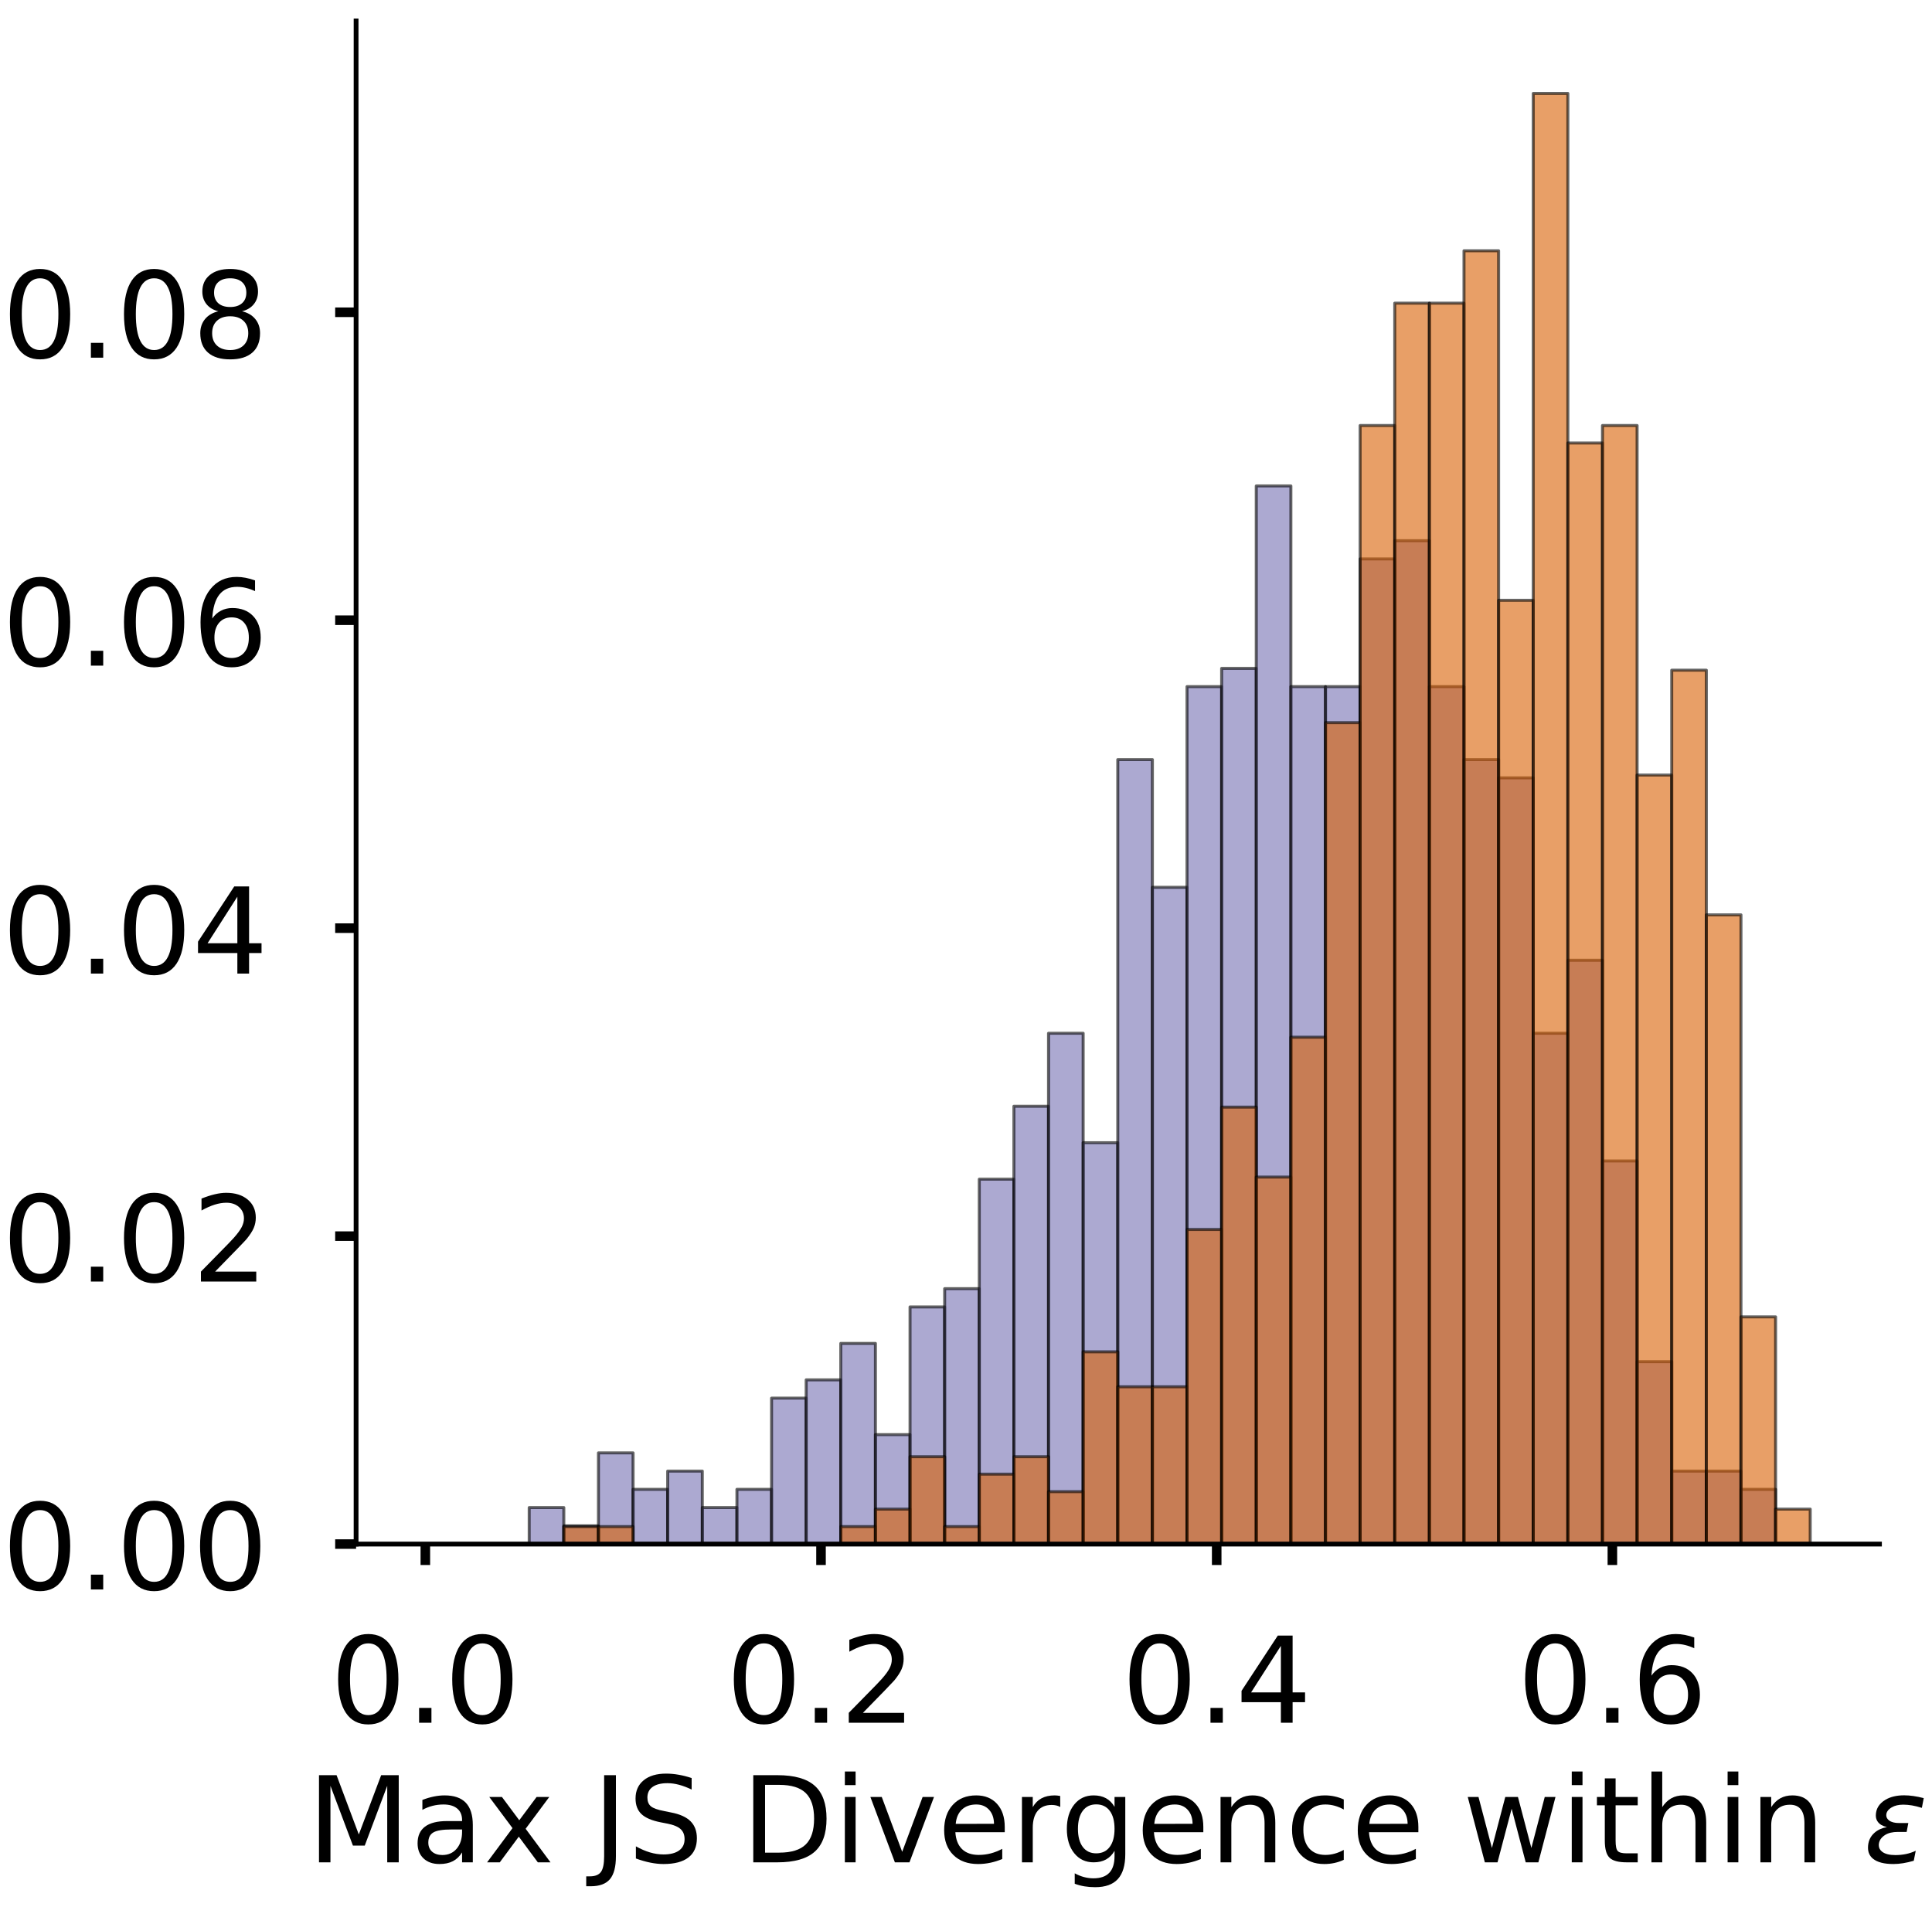 <?xml version="1.0" encoding="utf-8" standalone="no"?>
<!DOCTYPE svg PUBLIC "-//W3C//DTD SVG 1.1//EN"
  "http://www.w3.org/Graphics/SVG/1.1/DTD/svg11.dtd">
<!-- Created with matplotlib (https://matplotlib.org/) -->
<svg height="319.062pt" version="1.1" viewBox="0 0 323.227 319.062" width="323.227pt" xmlns="http://www.w3.org/2000/svg" xmlns:xlink="http://www.w3.org/1999/xlink">
 <defs>
  <style type="text/css">
*{stroke-linecap:butt;stroke-linejoin:round;}
  </style>
 </defs>
 <g id="figure_1">
  <g id="patch_1">
   <path d="M 0 319.062 
L 323.227 319.062 
L 323.227 0 
L 0 0 
z
" style="fill:#ffffff;"/>
  </g>
  <g id="axes_1">
   <g id="patch_2">
    <path d="M 59.575 258.362 
L 314.437 258.362 
L 314.437 3.5 
L 59.575 3.5 
z
" style="fill:#ffffff;"/>
   </g>
   <g id="patch_3">
    <path clip-path="url(#p9eb4ad41dc)" d="M 71.16 258.362 
L 76.952 258.362 
L 76.952 258.362 
L 71.16 258.362 
z
" style="fill:#7570b3;opacity:0.6;stroke:#000000;stroke-linejoin:miter;stroke-width:0.5;"/>
   </g>
   <g id="patch_4">
    <path clip-path="url(#p9eb4ad41dc)" d="M 76.952 258.362 
L 82.744 258.362 
L 82.744 258.362 
L 76.952 258.362 
z
" style="fill:#7570b3;opacity:0.6;stroke:#000000;stroke-linejoin:miter;stroke-width:0.5;"/>
   </g>
   <g id="patch_5">
    <path clip-path="url(#p9eb4ad41dc)" d="M 82.744 258.362 
L 88.537 258.362 
L 88.537 258.362 
L 82.744 258.362 
z
" style="fill:#7570b3;opacity:0.6;stroke:#000000;stroke-linejoin:miter;stroke-width:0.5;"/>
   </g>
   <g id="patch_6">
    <path clip-path="url(#p9eb4ad41dc)" d="M 88.537 258.362 
L 94.329 258.362 
L 94.329 252.256 
L 88.537 252.256 
z
" style="fill:#7570b3;opacity:0.6;stroke:#000000;stroke-linejoin:miter;stroke-width:0.5;"/>
   </g>
   <g id="patch_7">
    <path clip-path="url(#p9eb4ad41dc)" d="M 94.329 258.362 
L 100.121 258.362 
L 100.121 255.309 
L 94.329 255.309 
z
" style="fill:#7570b3;opacity:0.6;stroke:#000000;stroke-linejoin:miter;stroke-width:0.5;"/>
   </g>
   <g id="patch_8">
    <path clip-path="url(#p9eb4ad41dc)" d="M 100.121 258.362 
L 105.913 258.362 
L 105.913 243.099 
L 100.121 243.099 
z
" style="fill:#7570b3;opacity:0.6;stroke:#000000;stroke-linejoin:miter;stroke-width:0.5;"/>
   </g>
   <g id="patch_9">
    <path clip-path="url(#p9eb4ad41dc)" d="M 105.913 258.362 
L 111.706 258.362 
L 111.706 249.204 
L 105.913 249.204 
z
" style="fill:#7570b3;opacity:0.6;stroke:#000000;stroke-linejoin:miter;stroke-width:0.5;"/>
   </g>
   <g id="patch_10">
    <path clip-path="url(#p9eb4ad41dc)" d="M 111.706 258.362 
L 117.498 258.362 
L 117.498 246.151 
L 111.706 246.151 
z
" style="fill:#7570b3;opacity:0.6;stroke:#000000;stroke-linejoin:miter;stroke-width:0.5;"/>
   </g>
   <g id="patch_11">
    <path clip-path="url(#p9eb4ad41dc)" d="M 117.498 258.362 
L 123.29 258.362 
L 123.29 252.256 
L 117.498 252.256 
z
" style="fill:#7570b3;opacity:0.6;stroke:#000000;stroke-linejoin:miter;stroke-width:0.5;"/>
   </g>
   <g id="patch_12">
    <path clip-path="url(#p9eb4ad41dc)" d="M 123.29 258.362 
L 129.083 258.362 
L 129.083 249.204 
L 123.29 249.204 
z
" style="fill:#7570b3;opacity:0.6;stroke:#000000;stroke-linejoin:miter;stroke-width:0.5;"/>
   </g>
   <g id="patch_13">
    <path clip-path="url(#p9eb4ad41dc)" d="M 129.083 258.362 
L 134.875 258.362 
L 134.875 233.941 
L 129.083 233.941 
z
" style="fill:#7570b3;opacity:0.6;stroke:#000000;stroke-linejoin:miter;stroke-width:0.5;"/>
   </g>
   <g id="patch_14">
    <path clip-path="url(#p9eb4ad41dc)" d="M 134.875 258.362 
L 140.667 258.362 
L 140.667 230.888 
L 134.875 230.888 
z
" style="fill:#7570b3;opacity:0.6;stroke:#000000;stroke-linejoin:miter;stroke-width:0.5;"/>
   </g>
   <g id="patch_15">
    <path clip-path="url(#p9eb4ad41dc)" d="M 140.667 258.362 
L 146.46 258.362 
L 146.46 224.783 
L 140.667 224.783 
z
" style="fill:#7570b3;opacity:0.6;stroke:#000000;stroke-linejoin:miter;stroke-width:0.5;"/>
   </g>
   <g id="patch_16">
    <path clip-path="url(#p9eb4ad41dc)" d="M 146.46 258.362 
L 152.252 258.362 
L 152.252 240.046 
L 146.46 240.046 
z
" style="fill:#7570b3;opacity:0.6;stroke:#000000;stroke-linejoin:miter;stroke-width:0.5;"/>
   </g>
   <g id="patch_17">
    <path clip-path="url(#p9eb4ad41dc)" d="M 152.252 258.362 
L 158.044 258.362 
L 158.044 218.678 
L 152.252 218.678 
z
" style="fill:#7570b3;opacity:0.6;stroke:#000000;stroke-linejoin:miter;stroke-width:0.5;"/>
   </g>
   <g id="patch_18">
    <path clip-path="url(#p9eb4ad41dc)" d="M 158.044 258.362 
L 163.837 258.362 
L 163.837 215.625 
L 158.044 215.625 
z
" style="fill:#7570b3;opacity:0.6;stroke:#000000;stroke-linejoin:miter;stroke-width:0.5;"/>
   </g>
   <g id="patch_19">
    <path clip-path="url(#p9eb4ad41dc)" d="M 163.837 258.362 
L 169.629 258.362 
L 169.629 197.31 
L 163.837 197.31 
z
" style="fill:#7570b3;opacity:0.6;stroke:#000000;stroke-linejoin:miter;stroke-width:0.5;"/>
   </g>
   <g id="patch_20">
    <path clip-path="url(#p9eb4ad41dc)" d="M 169.629 258.362 
L 175.421 258.362 
L 175.421 185.099 
L 169.629 185.099 
z
" style="fill:#7570b3;opacity:0.6;stroke:#000000;stroke-linejoin:miter;stroke-width:0.5;"/>
   </g>
   <g id="patch_21">
    <path clip-path="url(#p9eb4ad41dc)" d="M 175.421 258.362 
L 181.214 258.362 
L 181.214 172.889 
L 175.421 172.889 
z
" style="fill:#7570b3;opacity:0.6;stroke:#000000;stroke-linejoin:miter;stroke-width:0.5;"/>
   </g>
   <g id="patch_22">
    <path clip-path="url(#p9eb4ad41dc)" d="M 181.214 258.362 
L 187.006 258.362 
L 187.006 191.204 
L 181.214 191.204 
z
" style="fill:#7570b3;opacity:0.6;stroke:#000000;stroke-linejoin:miter;stroke-width:0.5;"/>
   </g>
   <g id="patch_23">
    <path clip-path="url(#p9eb4ad41dc)" d="M 187.006 258.362 
L 192.798 258.362 
L 192.798 127.1 
L 187.006 127.1 
z
" style="fill:#7570b3;opacity:0.6;stroke:#000000;stroke-linejoin:miter;stroke-width:0.5;"/>
   </g>
   <g id="patch_24">
    <path clip-path="url(#p9eb4ad41dc)" d="M 192.798 258.362 
L 198.59 258.362 
L 198.59 148.468 
L 192.798 148.468 
z
" style="fill:#7570b3;opacity:0.6;stroke:#000000;stroke-linejoin:miter;stroke-width:0.5;"/>
   </g>
   <g id="patch_25">
    <path clip-path="url(#p9eb4ad41dc)" d="M 198.59 258.362 
L 204.383 258.362 
L 204.383 114.889 
L 198.59 114.889 
z
" style="fill:#7570b3;opacity:0.6;stroke:#000000;stroke-linejoin:miter;stroke-width:0.5;"/>
   </g>
   <g id="patch_26">
    <path clip-path="url(#p9eb4ad41dc)" d="M 204.383 258.362 
L 210.175 258.362 
L 210.175 111.837 
L 204.383 111.837 
z
" style="fill:#7570b3;opacity:0.6;stroke:#000000;stroke-linejoin:miter;stroke-width:0.5;"/>
   </g>
   <g id="patch_27">
    <path clip-path="url(#p9eb4ad41dc)" d="M 210.175 258.362 
L 215.967 258.362 
L 215.967 81.311 
L 210.175 81.311 
z
" style="fill:#7570b3;opacity:0.6;stroke:#000000;stroke-linejoin:miter;stroke-width:0.5;"/>
   </g>
   <g id="patch_28">
    <path clip-path="url(#p9eb4ad41dc)" d="M 215.967 258.362 
L 221.76 258.362 
L 221.76 114.889 
L 215.967 114.889 
z
" style="fill:#7570b3;opacity:0.6;stroke:#000000;stroke-linejoin:miter;stroke-width:0.5;"/>
   </g>
   <g id="patch_29">
    <path clip-path="url(#p9eb4ad41dc)" d="M 221.76 258.362 
L 227.552 258.362 
L 227.552 114.889 
L 221.76 114.889 
z
" style="fill:#7570b3;opacity:0.6;stroke:#000000;stroke-linejoin:miter;stroke-width:0.5;"/>
   </g>
   <g id="patch_30">
    <path clip-path="url(#p9eb4ad41dc)" d="M 227.552 258.362 
L 233.344 258.362 
L 233.344 93.521 
L 227.552 93.521 
z
" style="fill:#7570b3;opacity:0.6;stroke:#000000;stroke-linejoin:miter;stroke-width:0.5;"/>
   </g>
   <g id="patch_31">
    <path clip-path="url(#p9eb4ad41dc)" d="M 233.344 258.362 
L 239.137 258.362 
L 239.137 90.468 
L 233.344 90.468 
z
" style="fill:#7570b3;opacity:0.6;stroke:#000000;stroke-linejoin:miter;stroke-width:0.5;"/>
   </g>
   <g id="patch_32">
    <path clip-path="url(#p9eb4ad41dc)" d="M 239.137 258.362 
L 244.929 258.362 
L 244.929 114.889 
L 239.137 114.889 
z
" style="fill:#7570b3;opacity:0.6;stroke:#000000;stroke-linejoin:miter;stroke-width:0.5;"/>
   </g>
   <g id="patch_33">
    <path clip-path="url(#p9eb4ad41dc)" d="M 244.929 258.362 
L 250.721 258.362 
L 250.721 127.1 
L 244.929 127.1 
z
" style="fill:#7570b3;opacity:0.6;stroke:#000000;stroke-linejoin:miter;stroke-width:0.5;"/>
   </g>
   <g id="patch_34">
    <path clip-path="url(#p9eb4ad41dc)" d="M 250.721 258.362 
L 256.514 258.362 
L 256.514 130.152 
L 250.721 130.152 
z
" style="fill:#7570b3;opacity:0.6;stroke:#000000;stroke-linejoin:miter;stroke-width:0.5;"/>
   </g>
   <g id="patch_35">
    <path clip-path="url(#p9eb4ad41dc)" d="M 256.514 258.362 
L 262.306 258.362 
L 262.306 172.889 
L 256.514 172.889 
z
" style="fill:#7570b3;opacity:0.6;stroke:#000000;stroke-linejoin:miter;stroke-width:0.5;"/>
   </g>
   <g id="patch_36">
    <path clip-path="url(#p9eb4ad41dc)" d="M 262.306 258.362 
L 268.098 258.362 
L 268.098 160.678 
L 262.306 160.678 
z
" style="fill:#7570b3;opacity:0.6;stroke:#000000;stroke-linejoin:miter;stroke-width:0.5;"/>
   </g>
   <g id="patch_37">
    <path clip-path="url(#p9eb4ad41dc)" d="M 268.098 258.362 
L 273.89 258.362 
L 273.89 194.257 
L 268.098 194.257 
z
" style="fill:#7570b3;opacity:0.6;stroke:#000000;stroke-linejoin:miter;stroke-width:0.5;"/>
   </g>
   <g id="patch_38">
    <path clip-path="url(#p9eb4ad41dc)" d="M 273.89 258.362 
L 279.683 258.362 
L 279.683 227.836 
L 273.89 227.836 
z
" style="fill:#7570b3;opacity:0.6;stroke:#000000;stroke-linejoin:miter;stroke-width:0.5;"/>
   </g>
   <g id="patch_39">
    <path clip-path="url(#p9eb4ad41dc)" d="M 279.683 258.362 
L 285.475 258.362 
L 285.475 246.151 
L 279.683 246.151 
z
" style="fill:#7570b3;opacity:0.6;stroke:#000000;stroke-linejoin:miter;stroke-width:0.5;"/>
   </g>
   <g id="patch_40">
    <path clip-path="url(#p9eb4ad41dc)" d="M 285.475 258.362 
L 291.267 258.362 
L 291.267 246.151 
L 285.475 246.151 
z
" style="fill:#7570b3;opacity:0.6;stroke:#000000;stroke-linejoin:miter;stroke-width:0.5;"/>
   </g>
   <g id="patch_41">
    <path clip-path="url(#p9eb4ad41dc)" d="M 291.267 258.362 
L 297.06 258.362 
L 297.06 249.204 
L 291.267 249.204 
z
" style="fill:#7570b3;opacity:0.6;stroke:#000000;stroke-linejoin:miter;stroke-width:0.5;"/>
   </g>
   <g id="patch_42">
    <path clip-path="url(#p9eb4ad41dc)" d="M 297.06 258.362 
L 302.852 258.362 
L 302.852 258.362 
L 297.06 258.362 
z
" style="fill:#7570b3;opacity:0.6;stroke:#000000;stroke-linejoin:miter;stroke-width:0.5;"/>
   </g>
   <g id="patch_43">
    <path clip-path="url(#p9eb4ad41dc)" d="M 71.16 258.362 
L 76.952 258.362 
L 76.952 258.362 
L 71.16 258.362 
z
" style="fill:#d95f02;opacity:0.6;stroke:#000000;stroke-linejoin:miter;stroke-width:0.5;"/>
   </g>
   <g id="patch_44">
    <path clip-path="url(#p9eb4ad41dc)" d="M 76.952 258.362 
L 82.744 258.362 
L 82.744 258.362 
L 76.952 258.362 
z
" style="fill:#d95f02;opacity:0.6;stroke:#000000;stroke-linejoin:miter;stroke-width:0.5;"/>
   </g>
   <g id="patch_45">
    <path clip-path="url(#p9eb4ad41dc)" d="M 82.744 258.362 
L 88.537 258.362 
L 88.537 258.362 
L 82.744 258.362 
z
" style="fill:#d95f02;opacity:0.6;stroke:#000000;stroke-linejoin:miter;stroke-width:0.5;"/>
   </g>
   <g id="patch_46">
    <path clip-path="url(#p9eb4ad41dc)" d="M 88.537 258.362 
L 94.329 258.362 
L 94.329 258.362 
L 88.537 258.362 
z
" style="fill:#d95f02;opacity:0.6;stroke:#000000;stroke-linejoin:miter;stroke-width:0.5;"/>
   </g>
   <g id="patch_47">
    <path clip-path="url(#p9eb4ad41dc)" d="M 94.329 258.362 
L 100.121 258.362 
L 100.121 255.437 
L 94.329 255.437 
z
" style="fill:#d95f02;opacity:0.6;stroke:#000000;stroke-linejoin:miter;stroke-width:0.5;"/>
   </g>
   <g id="patch_48">
    <path clip-path="url(#p9eb4ad41dc)" d="M 100.121 258.362 
L 105.913 258.362 
L 105.913 255.437 
L 100.121 255.437 
z
" style="fill:#d95f02;opacity:0.6;stroke:#000000;stroke-linejoin:miter;stroke-width:0.5;"/>
   </g>
   <g id="patch_49">
    <path clip-path="url(#p9eb4ad41dc)" d="M 105.913 258.362 
L 111.706 258.362 
L 111.706 258.362 
L 105.913 258.362 
z
" style="fill:#d95f02;opacity:0.6;stroke:#000000;stroke-linejoin:miter;stroke-width:0.5;"/>
   </g>
   <g id="patch_50">
    <path clip-path="url(#p9eb4ad41dc)" d="M 111.706 258.362 
L 117.498 258.362 
L 117.498 258.362 
L 111.706 258.362 
z
" style="fill:#d95f02;opacity:0.6;stroke:#000000;stroke-linejoin:miter;stroke-width:0.5;"/>
   </g>
   <g id="patch_51">
    <path clip-path="url(#p9eb4ad41dc)" d="M 117.498 258.362 
L 123.29 258.362 
L 123.29 258.362 
L 117.498 258.362 
z
" style="fill:#d95f02;opacity:0.6;stroke:#000000;stroke-linejoin:miter;stroke-width:0.5;"/>
   </g>
   <g id="patch_52">
    <path clip-path="url(#p9eb4ad41dc)" d="M 123.29 258.362 
L 129.083 258.362 
L 129.083 258.362 
L 123.29 258.362 
z
" style="fill:#d95f02;opacity:0.6;stroke:#000000;stroke-linejoin:miter;stroke-width:0.5;"/>
   </g>
   <g id="patch_53">
    <path clip-path="url(#p9eb4ad41dc)" d="M 129.083 258.362 
L 134.875 258.362 
L 134.875 258.362 
L 129.083 258.362 
z
" style="fill:#d95f02;opacity:0.6;stroke:#000000;stroke-linejoin:miter;stroke-width:0.5;"/>
   </g>
   <g id="patch_54">
    <path clip-path="url(#p9eb4ad41dc)" d="M 134.875 258.362 
L 140.667 258.362 
L 140.667 258.362 
L 134.875 258.362 
z
" style="fill:#d95f02;opacity:0.6;stroke:#000000;stroke-linejoin:miter;stroke-width:0.5;"/>
   </g>
   <g id="patch_55">
    <path clip-path="url(#p9eb4ad41dc)" d="M 140.667 258.362 
L 146.46 258.362 
L 146.46 255.437 
L 140.667 255.437 
z
" style="fill:#d95f02;opacity:0.6;stroke:#000000;stroke-linejoin:miter;stroke-width:0.5;"/>
   </g>
   <g id="patch_56">
    <path clip-path="url(#p9eb4ad41dc)" d="M 146.46 258.362 
L 152.252 258.362 
L 152.252 252.513 
L 146.46 252.513 
z
" style="fill:#d95f02;opacity:0.6;stroke:#000000;stroke-linejoin:miter;stroke-width:0.5;"/>
   </g>
   <g id="patch_57">
    <path clip-path="url(#p9eb4ad41dc)" d="M 152.252 258.362 
L 158.044 258.362 
L 158.044 243.74 
L 152.252 243.74 
z
" style="fill:#d95f02;opacity:0.6;stroke:#000000;stroke-linejoin:miter;stroke-width:0.5;"/>
   </g>
   <g id="patch_58">
    <path clip-path="url(#p9eb4ad41dc)" d="M 158.044 258.362 
L 163.837 258.362 
L 163.837 255.437 
L 158.044 255.437 
z
" style="fill:#d95f02;opacity:0.6;stroke:#000000;stroke-linejoin:miter;stroke-width:0.5;"/>
   </g>
   <g id="patch_59">
    <path clip-path="url(#p9eb4ad41dc)" d="M 163.837 258.362 
L 169.629 258.362 
L 169.629 246.664 
L 163.837 246.664 
z
" style="fill:#d95f02;opacity:0.6;stroke:#000000;stroke-linejoin:miter;stroke-width:0.5;"/>
   </g>
   <g id="patch_60">
    <path clip-path="url(#p9eb4ad41dc)" d="M 169.629 258.362 
L 175.421 258.362 
L 175.421 243.74 
L 169.629 243.74 
z
" style="fill:#d95f02;opacity:0.6;stroke:#000000;stroke-linejoin:miter;stroke-width:0.5;"/>
   </g>
   <g id="patch_61">
    <path clip-path="url(#p9eb4ad41dc)" d="M 175.421 258.362 
L 181.214 258.362 
L 181.214 249.588 
L 175.421 249.588 
z
" style="fill:#d95f02;opacity:0.6;stroke:#000000;stroke-linejoin:miter;stroke-width:0.5;"/>
   </g>
   <g id="patch_62">
    <path clip-path="url(#p9eb4ad41dc)" d="M 181.214 258.362 
L 187.006 258.362 
L 187.006 226.193 
L 181.214 226.193 
z
" style="fill:#d95f02;opacity:0.6;stroke:#000000;stroke-linejoin:miter;stroke-width:0.5;"/>
   </g>
   <g id="patch_63">
    <path clip-path="url(#p9eb4ad41dc)" d="M 187.006 258.362 
L 192.798 258.362 
L 192.798 232.042 
L 187.006 232.042 
z
" style="fill:#d95f02;opacity:0.6;stroke:#000000;stroke-linejoin:miter;stroke-width:0.5;"/>
   </g>
   <g id="patch_64">
    <path clip-path="url(#p9eb4ad41dc)" d="M 192.798 258.362 
L 198.59 258.362 
L 198.59 232.042 
L 192.798 232.042 
z
" style="fill:#d95f02;opacity:0.6;stroke:#000000;stroke-linejoin:miter;stroke-width:0.5;"/>
   </g>
   <g id="patch_65">
    <path clip-path="url(#p9eb4ad41dc)" d="M 198.59 258.362 
L 204.383 258.362 
L 204.383 205.722 
L 198.59 205.722 
z
" style="fill:#d95f02;opacity:0.6;stroke:#000000;stroke-linejoin:miter;stroke-width:0.5;"/>
   </g>
   <g id="patch_66">
    <path clip-path="url(#p9eb4ad41dc)" d="M 204.383 258.362 
L 210.175 258.362 
L 210.175 185.252 
L 204.383 185.252 
z
" style="fill:#d95f02;opacity:0.6;stroke:#000000;stroke-linejoin:miter;stroke-width:0.5;"/>
   </g>
   <g id="patch_67">
    <path clip-path="url(#p9eb4ad41dc)" d="M 210.175 258.362 
L 215.967 258.362 
L 215.967 196.949 
L 210.175 196.949 
z
" style="fill:#d95f02;opacity:0.6;stroke:#000000;stroke-linejoin:miter;stroke-width:0.5;"/>
   </g>
   <g id="patch_68">
    <path clip-path="url(#p9eb4ad41dc)" d="M 215.967 258.362 
L 221.76 258.362 
L 221.76 173.554 
L 215.967 173.554 
z
" style="fill:#d95f02;opacity:0.6;stroke:#000000;stroke-linejoin:miter;stroke-width:0.5;"/>
   </g>
   <g id="patch_69">
    <path clip-path="url(#p9eb4ad41dc)" d="M 221.76 258.362 
L 227.552 258.362 
L 227.552 120.915 
L 221.76 120.915 
z
" style="fill:#d95f02;opacity:0.6;stroke:#000000;stroke-linejoin:miter;stroke-width:0.5;"/>
   </g>
   <g id="patch_70">
    <path clip-path="url(#p9eb4ad41dc)" d="M 227.552 258.362 
L 233.344 258.362 
L 233.344 71.2 
L 227.552 71.2 
z
" style="fill:#d95f02;opacity:0.6;stroke:#000000;stroke-linejoin:miter;stroke-width:0.5;"/>
   </g>
   <g id="patch_71">
    <path clip-path="url(#p9eb4ad41dc)" d="M 233.344 258.362 
L 239.137 258.362 
L 239.137 50.729 
L 233.344 50.729 
z
" style="fill:#d95f02;opacity:0.6;stroke:#000000;stroke-linejoin:miter;stroke-width:0.5;"/>
   </g>
   <g id="patch_72">
    <path clip-path="url(#p9eb4ad41dc)" d="M 239.137 258.362 
L 244.929 258.362 
L 244.929 50.729 
L 239.137 50.729 
z
" style="fill:#d95f02;opacity:0.6;stroke:#000000;stroke-linejoin:miter;stroke-width:0.5;"/>
   </g>
   <g id="patch_73">
    <path clip-path="url(#p9eb4ad41dc)" d="M 244.929 258.362 
L 250.721 258.362 
L 250.721 41.956 
L 244.929 41.956 
z
" style="fill:#d95f02;opacity:0.6;stroke:#000000;stroke-linejoin:miter;stroke-width:0.5;"/>
   </g>
   <g id="patch_74">
    <path clip-path="url(#p9eb4ad41dc)" d="M 250.721 258.362 
L 256.514 258.362 
L 256.514 100.444 
L 250.721 100.444 
z
" style="fill:#d95f02;opacity:0.6;stroke:#000000;stroke-linejoin:miter;stroke-width:0.5;"/>
   </g>
   <g id="patch_75">
    <path clip-path="url(#p9eb4ad41dc)" d="M 256.514 258.362 
L 262.306 258.362 
L 262.306 15.636 
L 256.514 15.636 
z
" style="fill:#d95f02;opacity:0.6;stroke:#000000;stroke-linejoin:miter;stroke-width:0.5;"/>
   </g>
   <g id="patch_76">
    <path clip-path="url(#p9eb4ad41dc)" d="M 262.306 258.362 
L 268.098 258.362 
L 268.098 74.124 
L 262.306 74.124 
z
" style="fill:#d95f02;opacity:0.6;stroke:#000000;stroke-linejoin:miter;stroke-width:0.5;"/>
   </g>
   <g id="patch_77">
    <path clip-path="url(#p9eb4ad41dc)" d="M 268.098 258.362 
L 273.89 258.362 
L 273.89 71.2 
L 268.098 71.2 
z
" style="fill:#d95f02;opacity:0.6;stroke:#000000;stroke-linejoin:miter;stroke-width:0.5;"/>
   </g>
   <g id="patch_78">
    <path clip-path="url(#p9eb4ad41dc)" d="M 273.89 258.362 
L 279.683 258.362 
L 279.683 129.688 
L 273.89 129.688 
z
" style="fill:#d95f02;opacity:0.6;stroke:#000000;stroke-linejoin:miter;stroke-width:0.5;"/>
   </g>
   <g id="patch_79">
    <path clip-path="url(#p9eb4ad41dc)" d="M 279.683 258.362 
L 285.475 258.362 
L 285.475 112.142 
L 279.683 112.142 
z
" style="fill:#d95f02;opacity:0.6;stroke:#000000;stroke-linejoin:miter;stroke-width:0.5;"/>
   </g>
   <g id="patch_80">
    <path clip-path="url(#p9eb4ad41dc)" d="M 285.475 258.362 
L 291.267 258.362 
L 291.267 153.083 
L 285.475 153.083 
z
" style="fill:#d95f02;opacity:0.6;stroke:#000000;stroke-linejoin:miter;stroke-width:0.5;"/>
   </g>
   <g id="patch_81">
    <path clip-path="url(#p9eb4ad41dc)" d="M 291.267 258.362 
L 297.06 258.362 
L 297.06 220.344 
L 291.267 220.344 
z
" style="fill:#d95f02;opacity:0.6;stroke:#000000;stroke-linejoin:miter;stroke-width:0.5;"/>
   </g>
   <g id="patch_82">
    <path clip-path="url(#p9eb4ad41dc)" d="M 297.06 258.362 
L 302.852 258.362 
L 302.852 252.513 
L 297.06 252.513 
z
" style="fill:#d95f02;opacity:0.6;stroke:#000000;stroke-linejoin:miter;stroke-width:0.5;"/>
   </g>
   <g id="matplotlib.axis_1">
    <g id="xtick_1">
     <g id="line2d_1">
      <defs>
       <path d="M 0 0 
L 0 3.5 
" id="me9a96d8f7c" style="stroke:#000000;stroke-width:1.6;"/>
      </defs>
      <g>
       <use style="stroke:#000000;stroke-width:1.6;" x="71.16" xlink:href="#me9a96d8f7c" y="258.362"/>
      </g>
     </g>
     <g id="text_1">
      <!-- 0.0 -->
      <defs>
       <path d="M 31.781 66.406 
Q 24.172 66.406 20.328 58.906 
Q 16.5 51.422 16.5 36.375 
Q 16.5 21.391 20.328 13.891 
Q 24.172 6.391 31.781 6.391 
Q 39.453 6.391 43.281 13.891 
Q 47.125 21.391 47.125 36.375 
Q 47.125 51.422 43.281 58.906 
Q 39.453 66.406 31.781 66.406 
z
M 31.781 74.219 
Q 44.047 74.219 50.516 64.516 
Q 56.984 54.828 56.984 36.375 
Q 56.984 17.969 50.516 8.266 
Q 44.047 -1.422 31.781 -1.422 
Q 19.531 -1.422 13.062 8.266 
Q 6.594 17.969 6.594 36.375 
Q 6.594 54.828 13.062 64.516 
Q 19.531 74.219 31.781 74.219 
z
" id="DejaVuSans-48"/>
       <path d="M 10.688 12.406 
L 21 12.406 
L 21 0 
L 10.688 0 
z
" id="DejaVuSans-46"/>
      </defs>
      <g transform="translate(55.256 288.259)scale(0.2 -0.2)">
       <use xlink:href="#DejaVuSans-48"/>
       <use x="63.623" xlink:href="#DejaVuSans-46"/>
       <use x="95.41" xlink:href="#DejaVuSans-48"/>
      </g>
     </g>
    </g>
    <g id="xtick_2">
     <g id="line2d_2">
      <g>
       <use style="stroke:#000000;stroke-width:1.6;" x="137.357" xlink:href="#me9a96d8f7c" y="258.362"/>
      </g>
     </g>
     <g id="text_2">
      <!-- 0.2 -->
      <defs>
       <path d="M 19.188 8.297 
L 53.609 8.297 
L 53.609 0 
L 7.328 0 
L 7.328 8.297 
Q 12.938 14.109 22.625 23.891 
Q 32.328 33.688 34.812 36.531 
Q 39.547 41.844 41.422 45.531 
Q 43.312 49.219 43.312 52.781 
Q 43.312 58.594 39.234 62.25 
Q 35.156 65.922 28.609 65.922 
Q 23.969 65.922 18.812 64.312 
Q 13.672 62.703 7.812 59.422 
L 7.812 69.391 
Q 13.766 71.781 18.938 73 
Q 24.125 74.219 28.422 74.219 
Q 39.75 74.219 46.484 68.547 
Q 53.219 62.891 53.219 53.422 
Q 53.219 48.922 51.531 44.891 
Q 49.859 40.875 45.406 35.406 
Q 44.188 33.984 37.641 27.219 
Q 31.109 20.453 19.188 8.297 
z
" id="DejaVuSans-50"/>
      </defs>
      <g transform="translate(121.454 288.259)scale(0.2 -0.2)">
       <use xlink:href="#DejaVuSans-48"/>
       <use x="63.623" xlink:href="#DejaVuSans-46"/>
       <use x="95.41" xlink:href="#DejaVuSans-50"/>
      </g>
     </g>
    </g>
    <g id="xtick_3">
     <g id="line2d_3">
      <g>
       <use style="stroke:#000000;stroke-width:1.6;" x="203.555" xlink:href="#me9a96d8f7c" y="258.362"/>
      </g>
     </g>
     <g id="text_3">
      <!-- 0.4 -->
      <defs>
       <path d="M 37.797 64.312 
L 12.891 25.391 
L 37.797 25.391 
z
M 35.203 72.906 
L 47.609 72.906 
L 47.609 25.391 
L 58.016 25.391 
L 58.016 17.188 
L 47.609 17.188 
L 47.609 0 
L 37.797 0 
L 37.797 17.188 
L 4.891 17.188 
L 4.891 26.703 
z
" id="DejaVuSans-52"/>
      </defs>
      <g transform="translate(187.652 288.259)scale(0.2 -0.2)">
       <use xlink:href="#DejaVuSans-48"/>
       <use x="63.623" xlink:href="#DejaVuSans-46"/>
       <use x="95.41" xlink:href="#DejaVuSans-52"/>
      </g>
     </g>
    </g>
    <g id="xtick_4">
     <g id="line2d_4">
      <g>
       <use style="stroke:#000000;stroke-width:1.6;" x="269.753" xlink:href="#me9a96d8f7c" y="258.362"/>
      </g>
     </g>
     <g id="text_4">
      <!-- 0.6 -->
      <defs>
       <path d="M 33.016 40.375 
Q 26.375 40.375 22.484 35.828 
Q 18.609 31.297 18.609 23.391 
Q 18.609 15.531 22.484 10.953 
Q 26.375 6.391 33.016 6.391 
Q 39.656 6.391 43.531 10.953 
Q 47.406 15.531 47.406 23.391 
Q 47.406 31.297 43.531 35.828 
Q 39.656 40.375 33.016 40.375 
z
M 52.594 71.297 
L 52.594 62.312 
Q 48.875 64.062 45.094 64.984 
Q 41.312 65.922 37.594 65.922 
Q 27.828 65.922 22.672 59.328 
Q 17.531 52.734 16.797 39.406 
Q 19.672 43.656 24.016 45.922 
Q 28.375 48.188 33.594 48.188 
Q 44.578 48.188 50.953 41.516 
Q 57.328 34.859 57.328 23.391 
Q 57.328 12.156 50.688 5.359 
Q 44.047 -1.422 33.016 -1.422 
Q 20.359 -1.422 13.672 8.266 
Q 6.984 17.969 6.984 36.375 
Q 6.984 53.656 15.188 63.938 
Q 23.391 74.219 37.203 74.219 
Q 40.922 74.219 44.703 73.484 
Q 48.484 72.75 52.594 71.297 
z
" id="DejaVuSans-54"/>
      </defs>
      <g transform="translate(253.85 288.259)scale(0.2 -0.2)">
       <use xlink:href="#DejaVuSans-48"/>
       <use x="63.623" xlink:href="#DejaVuSans-46"/>
       <use x="95.41" xlink:href="#DejaVuSans-54"/>
      </g>
     </g>
    </g>
    <g id="text_5">
     <!-- Max JS Divergence within $\epsilon$ -->
     <defs>
      <path d="M 9.812 72.906 
L 24.516 72.906 
L 43.109 23.297 
L 61.812 72.906 
L 76.516 72.906 
L 76.516 0 
L 66.891 0 
L 66.891 64.016 
L 48.094 14.016 
L 38.188 14.016 
L 19.391 64.016 
L 19.391 0 
L 9.812 0 
z
" id="DejaVuSans-77"/>
      <path d="M 34.281 27.484 
Q 23.391 27.484 19.188 25 
Q 14.984 22.516 14.984 16.5 
Q 14.984 11.719 18.141 8.906 
Q 21.297 6.109 26.703 6.109 
Q 34.188 6.109 38.703 11.406 
Q 43.219 16.703 43.219 25.484 
L 43.219 27.484 
z
M 52.203 31.203 
L 52.203 0 
L 43.219 0 
L 43.219 8.297 
Q 40.141 3.328 35.547 0.953 
Q 30.953 -1.422 24.312 -1.422 
Q 15.922 -1.422 10.953 3.297 
Q 6 8.016 6 15.922 
Q 6 25.141 12.172 29.828 
Q 18.359 34.516 30.609 34.516 
L 43.219 34.516 
L 43.219 35.406 
Q 43.219 41.609 39.141 45 
Q 35.062 48.391 27.688 48.391 
Q 23 48.391 18.547 47.266 
Q 14.109 46.141 10.016 43.891 
L 10.016 52.203 
Q 14.938 54.109 19.578 55.047 
Q 24.219 56 28.609 56 
Q 40.484 56 46.344 49.844 
Q 52.203 43.703 52.203 31.203 
z
" id="DejaVuSans-97"/>
      <path d="M 54.891 54.688 
L 35.109 28.078 
L 55.906 0 
L 45.312 0 
L 29.391 21.484 
L 13.484 0 
L 2.875 0 
L 24.125 28.609 
L 4.688 54.688 
L 15.281 54.688 
L 29.781 35.203 
L 44.281 54.688 
z
" id="DejaVuSans-120"/>
      <path id="DejaVuSans-32"/>
      <path d="M 9.812 72.906 
L 19.672 72.906 
L 19.672 5.078 
Q 19.672 -8.109 14.672 -14.062 
Q 9.672 -20.016 -1.422 -20.016 
L -5.172 -20.016 
L -5.172 -11.719 
L -2.094 -11.719 
Q 4.438 -11.719 7.125 -8.047 
Q 9.812 -4.391 9.812 5.078 
z
" id="DejaVuSans-74"/>
      <path d="M 53.516 70.516 
L 53.516 60.891 
Q 47.906 63.578 42.922 64.891 
Q 37.938 66.219 33.297 66.219 
Q 25.25 66.219 20.875 63.094 
Q 16.5 59.969 16.5 54.203 
Q 16.5 49.359 19.406 46.891 
Q 22.312 44.438 30.422 42.922 
L 36.375 41.703 
Q 47.406 39.594 52.656 34.297 
Q 57.906 29 57.906 20.125 
Q 57.906 9.516 50.797 4.047 
Q 43.703 -1.422 29.984 -1.422 
Q 24.812 -1.422 18.969 -0.25 
Q 13.141 0.922 6.891 3.219 
L 6.891 13.375 
Q 12.891 10.016 18.656 8.297 
Q 24.422 6.594 29.984 6.594 
Q 38.422 6.594 43.016 9.906 
Q 47.609 13.234 47.609 19.391 
Q 47.609 24.75 44.312 27.781 
Q 41.016 30.812 33.5 32.328 
L 27.484 33.5 
Q 16.453 35.688 11.516 40.375 
Q 6.594 45.062 6.594 53.422 
Q 6.594 63.094 13.406 68.656 
Q 20.219 74.219 32.172 74.219 
Q 37.312 74.219 42.625 73.281 
Q 47.953 72.359 53.516 70.516 
z
" id="DejaVuSans-83"/>
      <path d="M 19.672 64.797 
L 19.672 8.109 
L 31.594 8.109 
Q 46.688 8.109 53.688 14.938 
Q 60.688 21.781 60.688 36.531 
Q 60.688 51.172 53.688 57.984 
Q 46.688 64.797 31.594 64.797 
z
M 9.812 72.906 
L 30.078 72.906 
Q 51.266 72.906 61.172 64.094 
Q 71.094 55.281 71.094 36.531 
Q 71.094 17.672 61.125 8.828 
Q 51.172 0 30.078 0 
L 9.812 0 
z
" id="DejaVuSans-68"/>
      <path d="M 9.422 54.688 
L 18.406 54.688 
L 18.406 0 
L 9.422 0 
z
M 9.422 75.984 
L 18.406 75.984 
L 18.406 64.594 
L 9.422 64.594 
z
" id="DejaVuSans-105"/>
      <path d="M 2.984 54.688 
L 12.5 54.688 
L 29.594 8.797 
L 46.688 54.688 
L 56.203 54.688 
L 35.688 0 
L 23.484 0 
z
" id="DejaVuSans-118"/>
      <path d="M 56.203 29.594 
L 56.203 25.203 
L 14.891 25.203 
Q 15.484 15.922 20.484 11.062 
Q 25.484 6.203 34.422 6.203 
Q 39.594 6.203 44.453 7.469 
Q 49.312 8.734 54.109 11.281 
L 54.109 2.781 
Q 49.266 0.734 44.188 -0.344 
Q 39.109 -1.422 33.891 -1.422 
Q 20.797 -1.422 13.156 6.188 
Q 5.516 13.812 5.516 26.812 
Q 5.516 40.234 12.766 48.109 
Q 20.016 56 32.328 56 
Q 43.359 56 49.781 48.891 
Q 56.203 41.797 56.203 29.594 
z
M 47.219 32.234 
Q 47.125 39.594 43.094 43.984 
Q 39.062 48.391 32.422 48.391 
Q 24.906 48.391 20.391 44.141 
Q 15.875 39.891 15.188 32.172 
z
" id="DejaVuSans-101"/>
      <path d="M 41.109 46.297 
Q 39.594 47.172 37.812 47.578 
Q 36.031 48 33.891 48 
Q 26.266 48 22.188 43.047 
Q 18.109 38.094 18.109 28.812 
L 18.109 0 
L 9.078 0 
L 9.078 54.688 
L 18.109 54.688 
L 18.109 46.188 
Q 20.953 51.172 25.484 53.578 
Q 30.031 56 36.531 56 
Q 37.453 56 38.578 55.875 
Q 39.703 55.766 41.062 55.516 
z
" id="DejaVuSans-114"/>
      <path d="M 45.406 27.984 
Q 45.406 37.75 41.375 43.109 
Q 37.359 48.484 30.078 48.484 
Q 22.859 48.484 18.828 43.109 
Q 14.797 37.75 14.797 27.984 
Q 14.797 18.266 18.828 12.891 
Q 22.859 7.516 30.078 7.516 
Q 37.359 7.516 41.375 12.891 
Q 45.406 18.266 45.406 27.984 
z
M 54.391 6.781 
Q 54.391 -7.172 48.188 -13.984 
Q 42 -20.797 29.203 -20.797 
Q 24.469 -20.797 20.266 -20.094 
Q 16.062 -19.391 12.109 -17.922 
L 12.109 -9.188 
Q 16.062 -11.328 19.922 -12.344 
Q 23.781 -13.375 27.781 -13.375 
Q 36.625 -13.375 41.016 -8.766 
Q 45.406 -4.156 45.406 5.172 
L 45.406 9.625 
Q 42.625 4.781 38.281 2.391 
Q 33.938 0 27.875 0 
Q 17.828 0 11.672 7.656 
Q 5.516 15.328 5.516 27.984 
Q 5.516 40.672 11.672 48.328 
Q 17.828 56 27.875 56 
Q 33.938 56 38.281 53.609 
Q 42.625 51.219 45.406 46.391 
L 45.406 54.688 
L 54.391 54.688 
z
" id="DejaVuSans-103"/>
      <path d="M 54.891 33.016 
L 54.891 0 
L 45.906 0 
L 45.906 32.719 
Q 45.906 40.484 42.875 44.328 
Q 39.844 48.188 33.797 48.188 
Q 26.516 48.188 22.312 43.547 
Q 18.109 38.922 18.109 30.906 
L 18.109 0 
L 9.078 0 
L 9.078 54.688 
L 18.109 54.688 
L 18.109 46.188 
Q 21.344 51.125 25.703 53.562 
Q 30.078 56 35.797 56 
Q 45.219 56 50.047 50.172 
Q 54.891 44.344 54.891 33.016 
z
" id="DejaVuSans-110"/>
      <path d="M 48.781 52.594 
L 48.781 44.188 
Q 44.969 46.297 41.141 47.344 
Q 37.312 48.391 33.406 48.391 
Q 24.656 48.391 19.812 42.844 
Q 14.984 37.312 14.984 27.297 
Q 14.984 17.281 19.812 11.734 
Q 24.656 6.203 33.406 6.203 
Q 37.312 6.203 41.141 7.25 
Q 44.969 8.297 48.781 10.406 
L 48.781 2.094 
Q 45.016 0.344 40.984 -0.531 
Q 36.969 -1.422 32.422 -1.422 
Q 20.062 -1.422 12.781 6.344 
Q 5.516 14.109 5.516 27.297 
Q 5.516 40.672 12.859 48.328 
Q 20.219 56 33.016 56 
Q 37.156 56 41.109 55.141 
Q 45.062 54.297 48.781 52.594 
z
" id="DejaVuSans-99"/>
      <path d="M 4.203 54.688 
L 13.188 54.688 
L 24.422 12.016 
L 35.594 54.688 
L 46.188 54.688 
L 57.422 12.016 
L 68.609 54.688 
L 77.594 54.688 
L 63.281 0 
L 52.688 0 
L 40.922 44.828 
L 29.109 0 
L 18.5 0 
z
" id="DejaVuSans-119"/>
      <path d="M 18.312 70.219 
L 18.312 54.688 
L 36.812 54.688 
L 36.812 47.703 
L 18.312 47.703 
L 18.312 18.016 
Q 18.312 11.328 20.141 9.422 
Q 21.969 7.516 27.594 7.516 
L 36.812 7.516 
L 36.812 0 
L 27.594 0 
Q 17.188 0 13.234 3.875 
Q 9.281 7.766 9.281 18.016 
L 9.281 47.703 
L 2.688 47.703 
L 2.688 54.688 
L 9.281 54.688 
L 9.281 70.219 
z
" id="DejaVuSans-116"/>
      <path d="M 54.891 33.016 
L 54.891 0 
L 45.906 0 
L 45.906 32.719 
Q 45.906 40.484 42.875 44.328 
Q 39.844 48.188 33.797 48.188 
Q 26.516 48.188 22.312 43.547 
Q 18.109 38.922 18.109 30.906 
L 18.109 0 
L 9.078 0 
L 9.078 75.984 
L 18.109 75.984 
L 18.109 46.188 
Q 21.344 51.125 25.703 53.562 
Q 30.078 56 35.797 56 
Q 45.219 56 50.047 50.172 
Q 54.891 44.344 54.891 33.016 
z
" id="DejaVuSans-104"/>
      <path d="M 19.734 29.5 
Q 14.453 30.672 12.156 33.844 
Q 10.453 36.078 10.453 39.109 
Q 10.453 47.406 18.359 52.25 
Q 24.609 56.062 34.188 56.062 
Q 37.891 56.062 41.938 55.469 
Q 46 54.891 50.531 53.719 
L 48.969 45.562 
Q 44.484 46.969 40.719 47.609 
Q 36.859 48.25 33.406 48.25 
Q 27.594 48.25 23.781 46 
Q 19.188 43.312 19.188 39.406 
Q 19.188 36.812 21.578 35.016 
Q 24.422 32.859 30.078 32.859 
L 37.641 32.859 
L 36.234 25.438 
L 29 25.438 
Q 22.266 25.438 18.312 22.953 
Q 12.938 19.578 12.938 14.312 
Q 12.938 10.984 15.828 8.797 
Q 19.438 6.062 26.812 6.062 
Q 31.344 6.062 35.688 6.938 
Q 40.047 7.859 43.844 9.672 
L 42.188 1.312 
Q 37.547 -0.047 33.297 -0.734 
Q 29.047 -1.422 25.141 -1.422 
Q 13.531 -1.422 8.062 3.031 
Q 3.906 6.453 3.906 12.203 
Q 3.906 19.969 9.375 24.75 
Q 13.422 28.328 19.734 29.5 
z
" id="DejaVuSans-Oblique-949"/>
     </defs>
     <g transform="translate(51.406 311.618)scale(0.2 -0.2)">
      <use transform="translate(0 0.016)" xlink:href="#DejaVuSans-77"/>
      <use transform="translate(86.279 0.016)" xlink:href="#DejaVuSans-97"/>
      <use transform="translate(147.559 0.016)" xlink:href="#DejaVuSans-120"/>
      <use transform="translate(206.738 0.016)" xlink:href="#DejaVuSans-32"/>
      <use transform="translate(238.525 0.016)" xlink:href="#DejaVuSans-74"/>
      <use transform="translate(268.018 0.016)" xlink:href="#DejaVuSans-83"/>
      <use transform="translate(331.494 0.016)" xlink:href="#DejaVuSans-32"/>
      <use transform="translate(363.281 0.016)" xlink:href="#DejaVuSans-68"/>
      <use transform="translate(440.283 0.016)" xlink:href="#DejaVuSans-105"/>
      <use transform="translate(468.066 0.016)" xlink:href="#DejaVuSans-118"/>
      <use transform="translate(527.246 0.016)" xlink:href="#DejaVuSans-101"/>
      <use transform="translate(588.77 0.016)" xlink:href="#DejaVuSans-114"/>
      <use transform="translate(629.883 0.016)" xlink:href="#DejaVuSans-103"/>
      <use transform="translate(693.359 0.016)" xlink:href="#DejaVuSans-101"/>
      <use transform="translate(754.883 0.016)" xlink:href="#DejaVuSans-110"/>
      <use transform="translate(818.262 0.016)" xlink:href="#DejaVuSans-99"/>
      <use transform="translate(873.242 0.016)" xlink:href="#DejaVuSans-101"/>
      <use transform="translate(934.766 0.016)" xlink:href="#DejaVuSans-32"/>
      <use transform="translate(966.553 0.016)" xlink:href="#DejaVuSans-119"/>
      <use transform="translate(1048.34 0.016)" xlink:href="#DejaVuSans-105"/>
      <use transform="translate(1076.123 0.016)" xlink:href="#DejaVuSans-116"/>
      <use transform="translate(1115.332 0.016)" xlink:href="#DejaVuSans-104"/>
      <use transform="translate(1178.711 0.016)" xlink:href="#DejaVuSans-105"/>
      <use transform="translate(1206.494 0.016)" xlink:href="#DejaVuSans-110"/>
      <use transform="translate(1269.873 0.016)" xlink:href="#DejaVuSans-32"/>
      <use transform="translate(1301.66 0.016)" xlink:href="#DejaVuSans-Oblique-949"/>
     </g>
    </g>
   </g>
   <g id="matplotlib.axis_2">
    <g id="ytick_1">
     <g id="line2d_5">
      <defs>
       <path d="M 0 0 
L -3.5 0 
" id="m70d11d8934" style="stroke:#000000;stroke-width:1.6;"/>
      </defs>
      <g>
       <use style="stroke:#000000;stroke-width:1.6;" x="59.575" xlink:href="#m70d11d8934" y="258.362"/>
      </g>
     </g>
     <g id="text_6">
      <!-- 0.00 -->
      <g transform="translate(0.344 265.96)scale(0.2 -0.2)">
       <use xlink:href="#DejaVuSans-48"/>
       <use x="63.623" xlink:href="#DejaVuSans-46"/>
       <use x="95.41" xlink:href="#DejaVuSans-48"/>
       <use x="159.033" xlink:href="#DejaVuSans-48"/>
      </g>
     </g>
    </g>
    <g id="ytick_2">
     <g id="line2d_6">
      <g>
       <use style="stroke:#000000;stroke-width:1.6;" x="59.575" xlink:href="#m70d11d8934" y="206.834"/>
      </g>
     </g>
     <g id="text_7">
      <!-- 0.02 -->
      <g transform="translate(0.344 214.432)scale(0.2 -0.2)">
       <use xlink:href="#DejaVuSans-48"/>
       <use x="63.623" xlink:href="#DejaVuSans-46"/>
       <use x="95.41" xlink:href="#DejaVuSans-48"/>
       <use x="159.033" xlink:href="#DejaVuSans-50"/>
      </g>
     </g>
    </g>
    <g id="ytick_3">
     <g id="line2d_7">
      <g>
       <use style="stroke:#000000;stroke-width:1.6;" x="59.575" xlink:href="#m70d11d8934" y="155.306"/>
      </g>
     </g>
     <g id="text_8">
      <!-- 0.04 -->
      <g transform="translate(0.344 162.904)scale(0.2 -0.2)">
       <use xlink:href="#DejaVuSans-48"/>
       <use x="63.623" xlink:href="#DejaVuSans-46"/>
       <use x="95.41" xlink:href="#DejaVuSans-48"/>
       <use x="159.033" xlink:href="#DejaVuSans-52"/>
      </g>
     </g>
    </g>
    <g id="ytick_4">
     <g id="line2d_8">
      <g>
       <use style="stroke:#000000;stroke-width:1.6;" x="59.575" xlink:href="#m70d11d8934" y="103.778"/>
      </g>
     </g>
     <g id="text_9">
      <!-- 0.06 -->
      <g transform="translate(0.344 111.376)scale(0.2 -0.2)">
       <use xlink:href="#DejaVuSans-48"/>
       <use x="63.623" xlink:href="#DejaVuSans-46"/>
       <use x="95.41" xlink:href="#DejaVuSans-48"/>
       <use x="159.033" xlink:href="#DejaVuSans-54"/>
      </g>
     </g>
    </g>
    <g id="ytick_5">
     <g id="line2d_9">
      <g>
       <use style="stroke:#000000;stroke-width:1.6;" x="59.575" xlink:href="#m70d11d8934" y="52.25"/>
      </g>
     </g>
     <g id="text_10">
      <!-- 0.08 -->
      <defs>
       <path d="M 31.781 34.625 
Q 24.75 34.625 20.719 30.859 
Q 16.703 27.094 16.703 20.516 
Q 16.703 13.922 20.719 10.156 
Q 24.75 6.391 31.781 6.391 
Q 38.812 6.391 42.859 10.172 
Q 46.922 13.969 46.922 20.516 
Q 46.922 27.094 42.891 30.859 
Q 38.875 34.625 31.781 34.625 
z
M 21.922 38.812 
Q 15.578 40.375 12.031 44.719 
Q 8.5 49.078 8.5 55.328 
Q 8.5 64.062 14.719 69.141 
Q 20.953 74.219 31.781 74.219 
Q 42.672 74.219 48.875 69.141 
Q 55.078 64.062 55.078 55.328 
Q 55.078 49.078 51.531 44.719 
Q 48 40.375 41.703 38.812 
Q 48.828 37.156 52.797 32.312 
Q 56.781 27.484 56.781 20.516 
Q 56.781 9.906 50.312 4.234 
Q 43.844 -1.422 31.781 -1.422 
Q 19.734 -1.422 13.25 4.234 
Q 6.781 9.906 6.781 20.516 
Q 6.781 27.484 10.781 32.312 
Q 14.797 37.156 21.922 38.812 
z
M 18.312 54.391 
Q 18.312 48.734 21.844 45.562 
Q 25.391 42.391 31.781 42.391 
Q 38.141 42.391 41.719 45.562 
Q 45.312 48.734 45.312 54.391 
Q 45.312 60.062 41.719 63.234 
Q 38.141 66.406 31.781 66.406 
Q 25.391 66.406 21.844 63.234 
Q 18.312 60.062 18.312 54.391 
z
" id="DejaVuSans-56"/>
      </defs>
      <g transform="translate(0.344 59.848)scale(0.2 -0.2)">
       <use xlink:href="#DejaVuSans-48"/>
       <use x="63.623" xlink:href="#DejaVuSans-46"/>
       <use x="95.41" xlink:href="#DejaVuSans-48"/>
       <use x="159.033" xlink:href="#DejaVuSans-56"/>
      </g>
     </g>
    </g>
   </g>
   <g id="patch_83">
    <path d="M 59.575 258.362 
L 59.575 3.5 
" style="fill:none;stroke:#000000;stroke-linecap:square;stroke-linejoin:miter;stroke-width:0.8;"/>
   </g>
   <g id="patch_84">
    <path d="M 59.575 258.362 
L 314.437 258.362 
" style="fill:none;stroke:#000000;stroke-linecap:square;stroke-linejoin:miter;stroke-width:0.8;"/>
   </g>
  </g>
  <g id="axes_2">
   <g id="patch_85">
    <path d="M 425.797 258.362 
L 680.658 258.362 
L 680.658 3.5 
L 425.797 3.5 
z
" style="fill:#ffffff;"/>
   </g>
   <g id="PolyCollection_1">
    <defs>
     <path d="M 546.288 -295.786 
L 546.288 -297.108 
L 547.557 -297.197 
L 548.825 -297.295 
L 550.093 -297.403 
L 551.361 -297.523 
L 552.629 -297.659 
L 553.898 -297.811 
L 555.166 -297.983 
L 556.434 -298.175 
L 557.702 -298.389 
L 558.97 -298.625 
L 560.239 -298.882 
L 561.507 -299.16 
L 562.775 -299.459 
L 564.043 -299.776 
L 565.311 -300.111 
L 566.58 -300.463 
L 567.848 -300.828 
L 569.116 -301.205 
L 570.384 -301.589 
L 571.653 -301.978 
L 572.921 -302.366 
L 574.189 -302.748 
L 575.457 -303.119 
L 576.725 -303.474 
L 577.994 -303.808 
L 579.262 -304.118 
L 580.53 -304.403 
L 581.798 -304.661 
L 583.066 -304.892 
L 584.335 -305.099 
L 585.603 -305.282 
L 586.871 -305.445 
L 588.139 -305.589 
L 589.408 -305.72 
L 590.676 -305.84 
L 591.944 -305.954 
L 593.212 -306.069 
L 594.48 -306.189 
L 595.749 -306.32 
L 597.017 -306.466 
L 598.285 -306.632 
L 599.553 -306.817 
L 600.821 -307.021 
L 602.09 -307.239 
L 603.358 -307.464 
L 604.626 -307.687 
L 605.894 -307.898 
L 607.162 -308.087 
L 608.431 -308.245 
L 609.699 -308.363 
L 610.967 -308.436 
L 612.235 -308.46 
L 613.504 -308.434 
L 614.772 -308.359 
L 616.04 -308.237 
L 617.308 -308.07 
L 618.576 -307.862 
L 619.845 -307.617 
L 621.113 -307.338 
L 622.381 -307.029 
L 623.649 -306.695 
L 624.917 -306.341 
L 626.186 -305.975 
L 627.454 -305.603 
L 628.722 -305.234 
L 629.99 -304.876 
L 631.259 -304.537 
L 632.527 -304.221 
L 633.795 -303.934 
L 635.063 -303.674 
L 636.331 -303.441 
L 637.6 -303.229 
L 638.868 -303.031 
L 640.136 -302.838 
L 641.404 -302.641 
L 642.672 -302.432 
L 643.941 -302.204 
L 645.209 -301.952 
L 646.477 -301.674 
L 647.745 -301.371 
L 649.013 -301.048 
L 650.282 -300.709 
L 651.55 -300.362 
L 652.818 -300.015 
L 654.086 -299.677 
L 655.355 -299.353 
L 656.623 -299.049 
L 657.891 -298.77 
L 659.159 -298.517 
L 660.427 -298.292 
L 661.696 -298.092 
L 662.964 -297.917 
L 664.232 -297.763 
L 665.5 -297.627 
L 666.768 -297.505 
L 668.037 -297.396 
L 669.305 -297.296 
L 670.573 -297.203 
L 671.841 -297.116 
L 671.841 -295.778 
L 671.841 -295.778 
L 670.573 -295.691 
L 669.305 -295.598 
L 668.037 -295.498 
L 666.768 -295.389 
L 665.5 -295.268 
L 664.232 -295.131 
L 662.964 -294.977 
L 661.696 -294.802 
L 660.427 -294.602 
L 659.159 -294.377 
L 657.891 -294.124 
L 656.623 -293.845 
L 655.355 -293.541 
L 654.086 -293.217 
L 652.818 -292.879 
L 651.55 -292.532 
L 650.282 -292.185 
L 649.013 -291.846 
L 647.745 -291.523 
L 646.477 -291.22 
L 645.209 -290.942 
L 643.941 -290.69 
L 642.672 -290.462 
L 641.404 -290.253 
L 640.136 -290.056 
L 638.868 -289.863 
L 637.6 -289.665 
L 636.331 -289.453 
L 635.063 -289.22 
L 633.795 -288.96 
L 632.527 -288.673 
L 631.259 -288.357 
L 629.99 -288.018 
L 628.722 -287.66 
L 627.454 -287.291 
L 626.186 -286.919 
L 624.917 -286.553 
L 623.649 -286.199 
L 622.381 -285.865 
L 621.113 -285.556 
L 619.845 -285.277 
L 618.576 -285.032 
L 617.308 -284.824 
L 616.04 -284.657 
L 614.772 -284.535 
L 613.504 -284.46 
L 612.235 -284.434 
L 610.967 -284.458 
L 609.699 -284.531 
L 608.431 -284.649 
L 607.162 -284.807 
L 605.894 -284.996 
L 604.626 -285.207 
L 603.358 -285.43 
L 602.09 -285.655 
L 600.821 -285.873 
L 599.553 -286.077 
L 598.285 -286.262 
L 597.017 -286.428 
L 595.749 -286.575 
L 594.48 -286.706 
L 593.212 -286.826 
L 591.944 -286.94 
L 590.676 -287.055 
L 589.408 -287.174 
L 588.139 -287.305 
L 586.871 -287.449 
L 585.603 -287.612 
L 584.335 -287.795 
L 583.066 -288.002 
L 581.798 -288.233 
L 580.53 -288.491 
L 579.262 -288.776 
L 577.994 -289.086 
L 576.725 -289.421 
L 575.457 -289.775 
L 574.189 -290.146 
L 572.921 -290.528 
L 571.653 -290.916 
L 570.384 -291.305 
L 569.116 -291.689 
L 567.848 -292.066 
L 566.58 -292.431 
L 565.311 -292.783 
L 564.043 -293.118 
L 562.775 -293.435 
L 561.507 -293.734 
L 560.239 -294.012 
L 558.97 -294.269 
L 557.702 -294.505 
L 556.434 -294.719 
L 555.166 -294.911 
L 553.898 -295.083 
L 552.629 -295.235 
L 551.361 -295.371 
L 550.093 -295.491 
L 548.825 -295.599 
L 547.557 -295.697 
L 546.288 -295.786 
z
" id="m146a0c58ec" style="stroke:#424242;"/>
    </defs>
    <g clip-path="url(#p80473083da)">
     <use style="fill:#7c78ab;stroke:#424242;" x="0" xlink:href="#m146a0c58ec" y="319.062"/>
    </g>
   </g>
   <g id="PolyCollection_2">
    <defs>
     <path d="M 556.787 -270.59 
L 556.787 -271.331 
L 557.986 -271.376 
L 559.185 -271.42 
L 560.384 -271.466 
L 561.583 -271.514 
L 562.782 -271.564 
L 563.981 -271.617 
L 565.18 -271.676 
L 566.379 -271.742 
L 567.578 -271.814 
L 568.777 -271.895 
L 569.976 -271.984 
L 571.175 -272.08 
L 572.374 -272.182 
L 573.573 -272.288 
L 574.772 -272.397 
L 575.971 -272.506 
L 577.17 -272.613 
L 578.369 -272.719 
L 579.568 -272.824 
L 580.766 -272.93 
L 581.965 -273.039 
L 583.164 -273.155 
L 584.363 -273.284 
L 585.562 -273.429 
L 586.761 -273.595 
L 587.96 -273.784 
L 589.159 -274.001 
L 590.358 -274.247 
L 591.557 -274.524 
L 592.756 -274.831 
L 593.955 -275.17 
L 595.154 -275.542 
L 596.353 -275.947 
L 597.552 -276.384 
L 598.751 -276.852 
L 599.95 -277.35 
L 601.149 -277.874 
L 602.348 -278.418 
L 603.547 -278.974 
L 604.746 -279.534 
L 605.945 -280.088 
L 607.143 -280.625 
L 608.342 -281.135 
L 609.541 -281.61 
L 610.74 -282.042 
L 611.939 -282.425 
L 613.138 -282.758 
L 614.337 -283.038 
L 615.536 -283.266 
L 616.735 -283.444 
L 617.934 -283.575 
L 619.133 -283.66 
L 620.332 -283.702 
L 621.531 -283.704 
L 622.73 -283.669 
L 623.929 -283.601 
L 625.128 -283.503 
L 626.327 -283.38 
L 627.526 -283.238 
L 628.725 -283.082 
L 629.924 -282.917 
L 631.123 -282.747 
L 632.322 -282.573 
L 633.52 -282.399 
L 634.719 -282.223 
L 635.918 -282.044 
L 637.117 -281.859 
L 638.316 -281.666 
L 639.515 -281.463 
L 640.714 -281.249 
L 641.913 -281.024 
L 643.112 -280.791 
L 644.311 -280.554 
L 645.51 -280.318 
L 646.709 -280.091 
L 647.908 -279.878 
L 649.107 -279.687 
L 650.306 -279.521 
L 651.505 -279.383 
L 652.704 -279.272 
L 653.903 -279.181 
L 655.102 -279.105 
L 656.301 -279.033 
L 657.5 -278.952 
L 658.699 -278.851 
L 659.897 -278.719 
L 661.096 -278.546 
L 662.295 -278.324 
L 663.494 -278.051 
L 664.693 -277.726 
L 665.892 -277.351 
L 667.091 -276.931 
L 668.29 -276.474 
L 669.489 -275.99 
L 670.688 -275.489 
L 671.887 -274.982 
L 673.086 -274.48 
L 674.285 -273.994 
L 675.484 -273.534 
L 675.484 -268.388 
L 675.484 -268.388 
L 674.285 -267.927 
L 673.086 -267.442 
L 671.887 -266.94 
L 670.688 -266.433 
L 669.489 -265.932 
L 668.29 -265.448 
L 667.091 -264.991 
L 665.892 -264.571 
L 664.693 -264.196 
L 663.494 -263.871 
L 662.295 -263.597 
L 661.096 -263.376 
L 659.897 -263.203 
L 658.699 -263.07 
L 657.5 -262.97 
L 656.301 -262.889 
L 655.102 -262.817 
L 653.903 -262.74 
L 652.704 -262.65 
L 651.505 -262.538 
L 650.306 -262.4 
L 649.107 -262.235 
L 647.908 -262.044 
L 646.709 -261.831 
L 645.51 -261.604 
L 644.311 -261.368 
L 643.112 -261.13 
L 641.913 -260.897 
L 640.714 -260.673 
L 639.515 -260.458 
L 638.316 -260.255 
L 637.117 -260.063 
L 635.918 -259.878 
L 634.719 -259.699 
L 633.52 -259.523 
L 632.322 -259.348 
L 631.123 -259.175 
L 629.924 -259.005 
L 628.725 -258.839 
L 627.526 -258.683 
L 626.327 -258.541 
L 625.128 -258.419 
L 623.929 -258.321 
L 622.73 -258.253 
L 621.531 -258.218 
L 620.332 -258.22 
L 619.133 -258.262 
L 617.934 -258.347 
L 616.735 -258.477 
L 615.536 -258.656 
L 614.337 -258.884 
L 613.138 -259.164 
L 611.939 -259.497 
L 610.74 -259.88 
L 609.541 -260.312 
L 608.342 -260.786 
L 607.143 -261.297 
L 605.945 -261.834 
L 604.746 -262.387 
L 603.547 -262.948 
L 602.348 -263.504 
L 601.149 -264.048 
L 599.95 -264.571 
L 598.751 -265.069 
L 597.552 -265.538 
L 596.353 -265.975 
L 595.154 -266.38 
L 593.955 -266.751 
L 592.756 -267.091 
L 591.557 -267.398 
L 590.358 -267.674 
L 589.159 -267.92 
L 587.96 -268.137 
L 586.761 -268.327 
L 585.562 -268.493 
L 584.363 -268.638 
L 583.164 -268.766 
L 581.965 -268.883 
L 580.766 -268.992 
L 579.568 -269.097 
L 578.369 -269.202 
L 577.17 -269.308 
L 575.971 -269.416 
L 574.772 -269.525 
L 573.573 -269.634 
L 572.374 -269.74 
L 571.175 -269.842 
L 569.976 -269.938 
L 568.777 -270.027 
L 567.578 -270.107 
L 566.379 -270.18 
L 565.18 -270.245 
L 563.981 -270.304 
L 562.782 -270.358 
L 561.583 -270.408 
L 560.384 -270.455 
L 559.185 -270.501 
L 557.986 -270.546 
L 556.787 -270.59 
z
" id="m21a5027e16" style="stroke:#424242;"/>
    </defs>
    <g clip-path="url(#p80473083da)">
     <use style="fill:#be631d;stroke:#424242;" x="0" xlink:href="#m21a5027e16" y="319.062"/>
    </g>
   </g>
   <g id="PolyCollection_3">
    <defs>
     <path d="M 499.482 -232.247 
L 499.482 -233.216 
L 501.239 -233.323 
L 502.996 -233.445 
L 504.753 -233.58 
L 506.51 -233.728 
L 508.267 -233.887 
L 510.024 -234.055 
L 511.781 -234.23 
L 513.538 -234.41 
L 515.295 -234.593 
L 517.052 -234.78 
L 518.809 -234.969 
L 520.566 -235.163 
L 522.323 -235.364 
L 524.08 -235.576 
L 525.837 -235.801 
L 527.594 -236.043 
L 529.352 -236.304 
L 531.109 -236.583 
L 532.866 -236.881 
L 534.623 -237.192 
L 536.38 -237.513 
L 538.137 -237.837 
L 539.894 -238.157 
L 541.651 -238.469 
L 543.408 -238.767 
L 545.165 -239.049 
L 546.922 -239.314 
L 548.679 -239.564 
L 550.436 -239.803 
L 552.193 -240.034 
L 553.95 -240.261 
L 555.707 -240.487 
L 557.464 -240.712 
L 559.221 -240.937 
L 560.978 -241.16 
L 562.735 -241.378 
L 564.492 -241.588 
L 566.249 -241.787 
L 568.006 -241.974 
L 569.763 -242.148 
L 571.52 -242.309 
L 573.277 -242.458 
L 575.034 -242.595 
L 576.791 -242.72 
L 578.548 -242.834 
L 580.305 -242.935 
L 582.062 -243.022 
L 583.819 -243.092 
L 585.576 -243.143 
L 587.333 -243.173 
L 589.09 -243.179 
L 590.847 -243.161 
L 592.604 -243.117 
L 594.361 -243.049 
L 596.118 -242.958 
L 597.875 -242.846 
L 599.632 -242.715 
L 601.389 -242.568 
L 603.146 -242.41 
L 604.903 -242.244 
L 606.66 -242.073 
L 608.417 -241.901 
L 610.174 -241.73 
L 611.931 -241.561 
L 613.688 -241.397 
L 615.445 -241.235 
L 617.202 -241.075 
L 618.959 -240.913 
L 620.716 -240.748 
L 622.473 -240.573 
L 624.23 -240.387 
L 625.987 -240.183 
L 627.744 -239.96 
L 629.501 -239.715 
L 631.258 -239.446 
L 633.016 -239.154 
L 634.773 -238.838 
L 636.53 -238.502 
L 638.287 -238.149 
L 640.044 -237.782 
L 641.801 -237.406 
L 643.558 -237.026 
L 645.315 -236.646 
L 647.072 -236.273 
L 648.829 -235.91 
L 650.586 -235.562 
L 652.343 -235.232 
L 654.1 -234.924 
L 655.857 -234.64 
L 657.614 -234.381 
L 659.371 -234.148 
L 661.128 -233.941 
L 662.885 -233.759 
L 664.642 -233.6 
L 666.399 -233.462 
L 668.156 -233.343 
L 669.913 -233.241 
L 671.67 -233.153 
L 673.427 -233.079 
L 673.427 -232.384 
L 673.427 -232.384 
L 671.67 -232.31 
L 669.913 -232.222 
L 668.156 -232.12 
L 666.399 -232.001 
L 664.642 -231.863 
L 662.885 -231.704 
L 661.128 -231.522 
L 659.371 -231.315 
L 657.614 -231.082 
L 655.857 -230.823 
L 654.1 -230.539 
L 652.343 -230.231 
L 650.586 -229.902 
L 648.829 -229.554 
L 647.072 -229.19 
L 645.315 -228.817 
L 643.558 -228.438 
L 641.801 -228.057 
L 640.044 -227.681 
L 638.287 -227.314 
L 636.53 -226.961 
L 634.773 -226.625 
L 633.016 -226.31 
L 631.258 -226.017 
L 629.501 -225.748 
L 627.744 -225.503 
L 625.987 -225.28 
L 624.23 -225.077 
L 622.473 -224.89 
L 620.716 -224.716 
L 618.959 -224.55 
L 617.202 -224.389 
L 615.445 -224.228 
L 613.688 -224.067 
L 611.931 -223.902 
L 610.174 -223.734 
L 608.417 -223.563 
L 606.66 -223.39 
L 604.903 -223.219 
L 603.146 -223.053 
L 601.389 -222.895 
L 599.632 -222.748 
L 597.875 -222.618 
L 596.118 -222.505 
L 594.361 -222.414 
L 592.604 -222.346 
L 590.847 -222.303 
L 589.09 -222.284 
L 587.333 -222.29 
L 585.576 -222.32 
L 583.819 -222.371 
L 582.062 -222.441 
L 580.305 -222.528 
L 578.548 -222.629 
L 576.791 -222.743 
L 575.034 -222.868 
L 573.277 -223.005 
L 571.52 -223.154 
L 569.763 -223.315 
L 568.006 -223.489 
L 566.249 -223.676 
L 564.492 -223.875 
L 562.735 -224.085 
L 560.978 -224.303 
L 559.221 -224.526 
L 557.464 -224.751 
L 555.707 -224.977 
L 553.95 -225.202 
L 552.193 -225.429 
L 550.436 -225.66 
L 548.679 -225.899 
L 546.922 -226.149 
L 545.165 -226.415 
L 543.408 -226.696 
L 541.651 -226.994 
L 539.894 -227.306 
L 538.137 -227.627 
L 536.38 -227.951 
L 534.623 -228.271 
L 532.866 -228.583 
L 531.109 -228.88 
L 529.352 -229.159 
L 527.594 -229.42 
L 525.837 -229.662 
L 524.08 -229.887 
L 522.323 -230.099 
L 520.566 -230.3 
L 518.809 -230.494 
L 517.052 -230.684 
L 515.295 -230.87 
L 513.538 -231.053 
L 511.781 -231.233 
L 510.024 -231.408 
L 508.267 -231.576 
L 506.51 -231.735 
L 504.753 -231.883 
L 502.996 -232.019 
L 501.239 -232.14 
L 499.482 -232.247 
z
" id="m3decdac481" style="stroke:#424242;"/>
    </defs>
    <g clip-path="url(#p80473083da)">
     <use style="fill:#7c78ab;stroke:#424242;" x="0" xlink:href="#m3decdac481" y="319.062"/>
    </g>
   </g>
   <g id="PolyCollection_4">
    <defs>
     <path d="M 524.372 -206.704 
L 524.372 -207.787 
L 525.897 -207.835 
L 527.421 -207.88 
L 528.946 -207.923 
L 530.47 -207.965 
L 531.995 -208.009 
L 533.52 -208.057 
L 535.044 -208.113 
L 536.569 -208.178 
L 538.093 -208.254 
L 539.618 -208.341 
L 541.143 -208.438 
L 542.667 -208.543 
L 544.192 -208.656 
L 545.716 -208.771 
L 547.241 -208.888 
L 548.766 -209.002 
L 550.29 -209.112 
L 551.815 -209.214 
L 553.339 -209.308 
L 554.864 -209.393 
L 556.389 -209.47 
L 557.913 -209.539 
L 559.438 -209.605 
L 560.962 -209.672 
L 562.487 -209.745 
L 564.012 -209.832 
L 565.536 -209.94 
L 567.061 -210.073 
L 568.585 -210.237 
L 570.11 -210.434 
L 571.634 -210.664 
L 573.159 -210.922 
L 574.684 -211.204 
L 576.208 -211.501 
L 577.733 -211.807 
L 579.257 -212.112 
L 580.782 -212.413 
L 582.307 -212.705 
L 583.831 -212.988 
L 585.356 -213.266 
L 586.88 -213.542 
L 588.405 -213.824 
L 589.93 -214.118 
L 591.454 -214.43 
L 592.979 -214.762 
L 594.503 -215.118 
L 596.028 -215.496 
L 597.553 -215.891 
L 599.077 -216.298 
L 600.602 -216.71 
L 602.126 -217.119 
L 603.651 -217.515 
L 605.176 -217.891 
L 606.7 -218.24 
L 608.225 -218.555 
L 609.749 -218.831 
L 611.274 -219.065 
L 612.799 -219.255 
L 614.323 -219.401 
L 615.848 -219.506 
L 617.372 -219.573 
L 618.897 -219.611 
L 620.421 -219.626 
L 621.946 -219.629 
L 623.471 -219.629 
L 624.995 -219.634 
L 626.52 -219.651 
L 628.044 -219.682 
L 629.569 -219.728 
L 631.094 -219.786 
L 632.618 -219.85 
L 634.143 -219.912 
L 635.667 -219.961 
L 637.192 -219.989 
L 638.717 -219.985 
L 640.241 -219.943 
L 641.766 -219.855 
L 643.29 -219.715 
L 644.815 -219.52 
L 646.34 -219.268 
L 647.864 -218.956 
L 649.389 -218.586 
L 650.913 -218.159 
L 652.438 -217.677 
L 653.963 -217.146 
L 655.487 -216.572 
L 657.012 -215.96 
L 658.536 -215.319 
L 660.061 -214.658 
L 661.586 -213.985 
L 663.11 -213.31 
L 664.635 -212.644 
L 666.159 -211.994 
L 667.684 -211.371 
L 669.208 -210.783 
L 670.733 -210.237 
L 672.258 -209.74 
L 673.782 -209.294 
L 675.307 -208.902 
L 675.307 -205.589 
L 675.307 -205.589 
L 673.782 -205.197 
L 672.258 -204.751 
L 670.733 -204.254 
L 669.208 -203.708 
L 667.684 -203.12 
L 666.159 -202.497 
L 664.635 -201.847 
L 663.11 -201.18 
L 661.586 -200.506 
L 660.061 -199.833 
L 658.536 -199.172 
L 657.012 -198.531 
L 655.487 -197.919 
L 653.963 -197.345 
L 652.438 -196.814 
L 650.913 -196.332 
L 649.389 -195.905 
L 647.864 -195.535 
L 646.34 -195.223 
L 644.815 -194.971 
L 643.29 -194.776 
L 641.766 -194.636 
L 640.241 -194.548 
L 638.717 -194.506 
L 637.192 -194.502 
L 635.667 -194.53 
L 634.143 -194.579 
L 632.618 -194.641 
L 631.094 -194.704 
L 629.569 -194.762 
L 628.044 -194.809 
L 626.52 -194.84 
L 624.995 -194.857 
L 623.471 -194.862 
L 621.946 -194.862 
L 620.421 -194.865 
L 618.897 -194.88 
L 617.372 -194.918 
L 615.848 -194.985 
L 614.323 -195.09 
L 612.799 -195.236 
L 611.274 -195.426 
L 609.749 -195.66 
L 608.225 -195.936 
L 606.7 -196.251 
L 605.176 -196.6 
L 603.651 -196.976 
L 602.126 -197.372 
L 600.602 -197.78 
L 599.077 -198.192 
L 597.553 -198.6 
L 596.028 -198.995 
L 594.503 -199.373 
L 592.979 -199.729 
L 591.454 -200.061 
L 589.93 -200.373 
L 588.405 -200.667 
L 586.88 -200.948 
L 585.356 -201.225 
L 583.831 -201.503 
L 582.307 -201.786 
L 580.782 -202.078 
L 579.257 -202.379 
L 577.733 -202.684 
L 576.208 -202.99 
L 574.684 -203.287 
L 573.159 -203.569 
L 571.634 -203.827 
L 570.11 -204.057 
L 568.585 -204.254 
L 567.061 -204.418 
L 565.536 -204.551 
L 564.012 -204.658 
L 562.487 -204.746 
L 560.962 -204.819 
L 559.438 -204.886 
L 557.913 -204.952 
L 556.389 -205.021 
L 554.864 -205.098 
L 553.339 -205.183 
L 551.815 -205.277 
L 550.29 -205.379 
L 548.766 -205.489 
L 547.241 -205.603 
L 545.716 -205.72 
L 544.192 -205.835 
L 542.667 -205.947 
L 541.143 -206.053 
L 539.618 -206.15 
L 538.093 -206.237 
L 536.569 -206.313 
L 535.044 -206.378 
L 533.52 -206.434 
L 531.995 -206.482 
L 530.47 -206.526 
L 528.946 -206.568 
L 527.421 -206.611 
L 525.897 -206.655 
L 524.372 -206.704 
z
" id="ma68c05971c" style="stroke:#424242;"/>
    </defs>
    <g clip-path="url(#p80473083da)">
     <use style="fill:#be631d;stroke:#424242;" x="0" xlink:href="#ma68c05971c" y="319.062"/>
    </g>
   </g>
   <g id="PolyCollection_5">
    <defs>
     <path d="M 464.88 -166.756 
L 464.88 -171.276 
L 466.726 -171.513 
L 468.572 -171.762 
L 470.419 -172.024 
L 472.265 -172.296 
L 474.111 -172.579 
L 475.957 -172.872 
L 477.804 -173.172 
L 479.65 -173.48 
L 481.496 -173.792 
L 483.342 -174.108 
L 485.189 -174.426 
L 487.035 -174.744 
L 488.881 -175.06 
L 490.727 -175.371 
L 492.574 -175.676 
L 494.42 -175.973 
L 496.266 -176.259 
L 498.112 -176.533 
L 499.959 -176.792 
L 501.805 -177.037 
L 503.651 -177.264 
L 505.497 -177.474 
L 507.344 -177.665 
L 509.19 -177.838 
L 511.036 -177.992 
L 512.882 -178.129 
L 514.729 -178.249 
L 516.575 -178.353 
L 518.421 -178.443 
L 520.267 -178.52 
L 522.114 -178.587 
L 523.96 -178.644 
L 525.806 -178.694 
L 527.652 -178.739 
L 529.499 -178.78 
L 531.345 -178.819 
L 533.191 -178.857 
L 535.037 -178.894 
L 536.884 -178.932 
L 538.73 -178.97 
L 540.576 -179.009 
L 542.422 -179.048 
L 544.269 -179.085 
L 546.115 -179.12 
L 547.961 -179.151 
L 549.807 -179.176 
L 551.654 -179.194 
L 553.5 -179.202 
L 555.346 -179.198 
L 557.192 -179.181 
L 559.039 -179.147 
L 560.885 -179.097 
L 562.731 -179.028 
L 564.577 -178.94 
L 566.424 -178.832 
L 568.27 -178.703 
L 570.116 -178.555 
L 571.962 -178.387 
L 573.809 -178.201 
L 575.655 -177.998 
L 577.501 -177.78 
L 579.348 -177.549 
L 581.194 -177.307 
L 583.04 -177.057 
L 584.886 -176.8 
L 586.733 -176.538 
L 588.579 -176.275 
L 590.425 -176.013 
L 592.271 -175.752 
L 594.118 -175.496 
L 595.964 -175.245 
L 597.81 -175.001 
L 599.656 -174.766 
L 601.503 -174.541 
L 603.349 -174.326 
L 605.195 -174.122 
L 607.041 -173.929 
L 608.888 -173.749 
L 610.734 -173.581 
L 612.58 -173.425 
L 614.426 -173.281 
L 616.273 -173.148 
L 618.119 -173.026 
L 619.965 -172.913 
L 621.811 -172.809 
L 623.658 -172.712 
L 625.504 -172.62 
L 627.35 -172.532 
L 629.196 -172.446 
L 631.043 -172.361 
L 632.889 -172.273 
L 634.735 -172.183 
L 636.581 -172.087 
L 638.428 -171.986 
L 640.274 -171.879 
L 642.12 -171.763 
L 643.966 -171.641 
L 645.813 -171.511 
L 647.659 -171.375 
L 647.659 -166.657 
L 647.659 -166.657 
L 645.813 -166.521 
L 643.966 -166.391 
L 642.12 -166.269 
L 640.274 -166.154 
L 638.428 -166.046 
L 636.581 -165.945 
L 634.735 -165.85 
L 632.889 -165.759 
L 631.043 -165.672 
L 629.196 -165.586 
L 627.35 -165.5 
L 625.504 -165.412 
L 623.658 -165.321 
L 621.811 -165.223 
L 619.965 -165.119 
L 618.119 -165.007 
L 616.273 -164.884 
L 614.426 -164.752 
L 612.58 -164.607 
L 610.734 -164.451 
L 608.888 -164.283 
L 607.041 -164.103 
L 605.195 -163.911 
L 603.349 -163.707 
L 601.503 -163.492 
L 599.656 -163.266 
L 597.81 -163.031 
L 595.964 -162.787 
L 594.118 -162.537 
L 592.271 -162.28 
L 590.425 -162.02 
L 588.579 -161.757 
L 586.733 -161.494 
L 584.886 -161.233 
L 583.04 -160.976 
L 581.194 -160.725 
L 579.348 -160.483 
L 577.501 -160.252 
L 575.655 -160.034 
L 573.809 -159.832 
L 571.962 -159.645 
L 570.116 -159.478 
L 568.27 -159.329 
L 566.424 -159.201 
L 564.577 -159.092 
L 562.731 -159.004 
L 560.885 -158.935 
L 559.039 -158.885 
L 557.192 -158.852 
L 555.346 -158.834 
L 553.5 -158.831 
L 551.654 -158.838 
L 549.807 -158.856 
L 547.961 -158.881 
L 546.115 -158.912 
L 544.269 -158.947 
L 542.422 -158.985 
L 540.576 -159.023 
L 538.73 -159.062 
L 536.884 -159.1 
L 535.037 -159.138 
L 533.191 -159.176 
L 531.345 -159.213 
L 529.499 -159.252 
L 527.652 -159.293 
L 525.806 -159.338 
L 523.96 -159.388 
L 522.114 -159.446 
L 520.267 -159.512 
L 518.421 -159.589 
L 516.575 -159.679 
L 514.729 -159.783 
L 512.882 -159.903 
L 511.036 -160.04 
L 509.19 -160.195 
L 507.344 -160.367 
L 505.497 -160.559 
L 503.651 -160.768 
L 501.805 -160.996 
L 499.959 -161.24 
L 498.112 -161.5 
L 496.266 -161.773 
L 494.42 -162.06 
L 492.574 -162.356 
L 490.727 -162.661 
L 488.881 -162.973 
L 487.035 -163.288 
L 485.189 -163.606 
L 483.342 -163.924 
L 481.496 -164.24 
L 479.65 -164.553 
L 477.804 -164.86 
L 475.957 -165.161 
L 474.111 -165.453 
L 472.265 -165.736 
L 470.419 -166.009 
L 468.572 -166.27 
L 466.726 -166.52 
L 464.88 -166.756 
z
" id="m55383c3470" style="stroke:#424242;"/>
    </defs>
    <g clip-path="url(#p80473083da)">
     <use style="fill:#7c78ab;stroke:#424242;" x="0" xlink:href="#m55383c3470" y="319.062"/>
    </g>
   </g>
   <g id="PolyCollection_6">
    <defs>
     <path d="M 518.574 -140.567 
L 518.574 -146.493 
L 520.012 -146.613 
L 521.451 -146.724 
L 522.89 -146.824 
L 524.328 -146.915 
L 525.767 -146.994 
L 527.205 -147.063 
L 528.644 -147.123 
L 530.082 -147.172 
L 531.521 -147.214 
L 532.96 -147.249 
L 534.398 -147.278 
L 535.837 -147.303 
L 537.275 -147.327 
L 538.714 -147.351 
L 540.152 -147.377 
L 541.591 -147.407 
L 543.029 -147.443 
L 544.468 -147.488 
L 545.907 -147.543 
L 547.345 -147.609 
L 548.784 -147.687 
L 550.222 -147.78 
L 551.661 -147.887 
L 553.099 -148.009 
L 554.538 -148.146 
L 555.976 -148.299 
L 557.415 -148.466 
L 558.854 -148.648 
L 560.292 -148.843 
L 561.731 -149.05 
L 563.169 -149.269 
L 564.608 -149.497 
L 566.046 -149.734 
L 567.485 -149.978 
L 568.924 -150.227 
L 570.362 -150.481 
L 571.801 -150.738 
L 573.239 -150.996 
L 574.678 -151.255 
L 576.116 -151.513 
L 577.555 -151.77 
L 578.993 -152.024 
L 580.432 -152.274 
L 581.871 -152.52 
L 583.309 -152.761 
L 584.748 -152.997 
L 586.186 -153.227 
L 587.625 -153.45 
L 589.063 -153.667 
L 590.502 -153.876 
L 591.94 -154.077 
L 593.379 -154.27 
L 594.818 -154.455 
L 596.256 -154.631 
L 597.695 -154.798 
L 599.133 -154.956 
L 600.572 -155.105 
L 602.01 -155.244 
L 603.449 -155.374 
L 604.888 -155.495 
L 606.326 -155.608 
L 607.765 -155.711 
L 609.203 -155.805 
L 610.642 -155.891 
L 612.08 -155.969 
L 613.519 -156.039 
L 614.957 -156.1 
L 616.396 -156.152 
L 617.835 -156.196 
L 619.273 -156.231 
L 620.712 -156.256 
L 622.15 -156.27 
L 623.589 -156.273 
L 625.027 -156.264 
L 626.466 -156.24 
L 627.904 -156.202 
L 629.343 -156.147 
L 630.782 -156.074 
L 632.22 -155.982 
L 633.659 -155.87 
L 635.097 -155.735 
L 636.536 -155.578 
L 637.974 -155.398 
L 639.413 -155.194 
L 640.852 -154.965 
L 642.29 -154.713 
L 643.729 -154.437 
L 645.167 -154.137 
L 646.606 -153.816 
L 648.044 -153.475 
L 649.483 -153.115 
L 650.921 -152.738 
L 652.36 -152.347 
L 653.799 -151.943 
L 655.237 -151.53 
L 656.676 -151.11 
L 658.114 -150.686 
L 659.553 -150.261 
L 660.991 -149.836 
L 660.991 -137.224 
L 660.991 -137.224 
L 659.553 -136.799 
L 658.114 -136.374 
L 656.676 -135.95 
L 655.237 -135.53 
L 653.799 -135.117 
L 652.36 -134.713 
L 650.921 -134.322 
L 649.483 -133.945 
L 648.044 -133.585 
L 646.606 -133.244 
L 645.167 -132.923 
L 643.729 -132.624 
L 642.29 -132.347 
L 640.852 -132.095 
L 639.413 -131.866 
L 637.974 -131.662 
L 636.536 -131.482 
L 635.097 -131.325 
L 633.659 -131.19 
L 632.22 -131.078 
L 630.782 -130.986 
L 629.343 -130.913 
L 627.904 -130.858 
L 626.466 -130.82 
L 625.027 -130.797 
L 623.589 -130.787 
L 622.15 -130.79 
L 620.712 -130.804 
L 619.273 -130.829 
L 617.835 -130.864 
L 616.396 -130.908 
L 614.957 -130.961 
L 613.519 -131.022 
L 612.08 -131.091 
L 610.642 -131.169 
L 609.203 -131.255 
L 607.765 -131.349 
L 606.326 -131.453 
L 604.888 -131.565 
L 603.449 -131.686 
L 602.01 -131.816 
L 600.572 -131.956 
L 599.133 -132.104 
L 597.695 -132.262 
L 596.256 -132.429 
L 594.818 -132.605 
L 593.379 -132.79 
L 591.94 -132.983 
L 590.502 -133.184 
L 589.063 -133.393 
L 587.625 -133.61 
L 586.186 -133.833 
L 584.748 -134.063 
L 583.309 -134.299 
L 581.871 -134.54 
L 580.432 -134.786 
L 578.993 -135.037 
L 577.555 -135.29 
L 576.116 -135.547 
L 574.678 -135.805 
L 573.239 -136.064 
L 571.801 -136.322 
L 570.362 -136.579 
L 568.924 -136.833 
L 567.485 -137.082 
L 566.046 -137.326 
L 564.608 -137.563 
L 563.169 -137.791 
L 561.731 -138.01 
L 560.292 -138.217 
L 558.854 -138.412 
L 557.415 -138.594 
L 555.976 -138.761 
L 554.538 -138.914 
L 553.099 -139.051 
L 551.661 -139.173 
L 550.222 -139.28 
L 548.784 -139.373 
L 547.345 -139.451 
L 545.907 -139.517 
L 544.468 -139.572 
L 543.029 -139.617 
L 541.591 -139.653 
L 540.152 -139.683 
L 538.714 -139.709 
L 537.275 -139.733 
L 535.837 -139.757 
L 534.398 -139.782 
L 532.96 -139.812 
L 531.521 -139.846 
L 530.082 -139.888 
L 528.644 -139.938 
L 527.205 -139.997 
L 525.767 -140.066 
L 524.328 -140.146 
L 522.89 -140.236 
L 521.451 -140.337 
L 520.012 -140.447 
L 518.574 -140.567 
z
" id="m34635e950a" style="stroke:#424242;"/>
    </defs>
    <g clip-path="url(#p80473083da)">
     <use style="fill:#be631d;stroke:#424242;" x="0" xlink:href="#m34635e950a" y="319.062"/>
    </g>
   </g>
   <g id="PolyCollection_7">
    <defs>
     <path d="M 464.645 -97.702 
L 464.645 -112.899 
L 465.153 -113.235 
L 465.66 -113.571 
L 466.168 -113.905 
L 466.675 -114.236 
L 467.183 -114.562 
L 467.69 -114.883 
L 468.198 -115.196 
L 468.705 -115.5 
L 469.213 -115.793 
L 469.72 -116.074 
L 470.228 -116.342 
L 470.735 -116.595 
L 471.243 -116.831 
L 471.75 -117.049 
L 472.258 -117.249 
L 472.765 -117.428 
L 473.273 -117.586 
L 473.78 -117.721 
L 474.288 -117.834 
L 474.796 -117.923 
L 475.303 -117.988 
L 475.811 -118.028 
L 476.318 -118.044 
L 476.826 -118.035 
L 477.333 -118.002 
L 477.841 -117.945 
L 478.348 -117.864 
L 478.856 -117.761 
L 479.363 -117.636 
L 479.871 -117.491 
L 480.378 -117.326 
L 480.886 -117.143 
L 481.393 -116.944 
L 481.901 -116.73 
L 482.408 -116.503 
L 482.916 -116.265 
L 483.423 -116.017 
L 483.931 -115.762 
L 484.438 -115.502 
L 484.946 -115.238 
L 485.453 -114.973 
L 485.961 -114.708 
L 486.468 -114.445 
L 486.976 -114.186 
L 487.483 -113.933 
L 487.991 -113.688 
L 488.498 -113.451 
L 489.006 -113.225 
L 489.513 -113.01 
L 490.021 -112.808 
L 490.528 -112.618 
L 491.036 -112.443 
L 491.543 -112.283 
L 492.051 -112.137 
L 492.558 -112.007 
L 493.066 -111.892 
L 493.573 -111.792 
L 494.081 -111.707 
L 494.588 -111.636 
L 495.096 -111.579 
L 495.603 -111.535 
L 496.111 -111.504 
L 496.618 -111.484 
L 497.126 -111.474 
L 497.633 -111.474 
L 498.141 -111.481 
L 498.648 -111.496 
L 499.156 -111.516 
L 499.663 -111.541 
L 500.171 -111.569 
L 500.678 -111.598 
L 501.186 -111.629 
L 501.694 -111.659 
L 502.201 -111.687 
L 502.709 -111.712 
L 503.216 -111.734 
L 503.724 -111.75 
L 504.231 -111.761 
L 504.739 -111.766 
L 505.246 -111.764 
L 505.754 -111.753 
L 506.261 -111.735 
L 506.769 -111.707 
L 507.276 -111.671 
L 507.784 -111.625 
L 508.291 -111.57 
L 508.799 -111.506 
L 509.306 -111.432 
L 509.814 -111.349 
L 510.321 -111.257 
L 510.829 -111.157 
L 511.336 -111.047 
L 511.844 -110.93 
L 512.351 -110.806 
L 512.859 -110.674 
L 513.366 -110.536 
L 513.874 -110.393 
L 514.381 -110.244 
L 514.889 -110.09 
L 514.889 -100.511 
L 514.889 -100.511 
L 514.381 -100.358 
L 513.874 -100.209 
L 513.366 -100.065 
L 512.859 -99.927 
L 512.351 -99.796 
L 511.844 -99.671 
L 511.336 -99.554 
L 510.829 -99.445 
L 510.321 -99.344 
L 509.814 -99.252 
L 509.306 -99.169 
L 508.799 -99.096 
L 508.291 -99.031 
L 507.784 -98.976 
L 507.276 -98.931 
L 506.769 -98.894 
L 506.261 -98.867 
L 505.754 -98.848 
L 505.246 -98.838 
L 504.739 -98.835 
L 504.231 -98.84 
L 503.724 -98.851 
L 503.216 -98.868 
L 502.709 -98.889 
L 502.201 -98.915 
L 501.694 -98.943 
L 501.186 -98.973 
L 500.678 -99.003 
L 500.171 -99.033 
L 499.663 -99.061 
L 499.156 -99.085 
L 498.648 -99.106 
L 498.141 -99.12 
L 497.633 -99.128 
L 497.126 -99.127 
L 496.618 -99.118 
L 496.111 -99.098 
L 495.603 -99.066 
L 495.096 -99.022 
L 494.588 -98.965 
L 494.081 -98.895 
L 493.573 -98.81 
L 493.066 -98.71 
L 492.558 -98.595 
L 492.051 -98.464 
L 491.543 -98.319 
L 491.036 -98.158 
L 490.528 -97.983 
L 490.021 -97.794 
L 489.513 -97.592 
L 489.006 -97.377 
L 488.498 -97.15 
L 487.991 -96.914 
L 487.483 -96.668 
L 486.976 -96.415 
L 486.468 -96.157 
L 485.961 -95.894 
L 485.453 -95.629 
L 484.946 -95.364 
L 484.438 -95.1 
L 483.931 -94.839 
L 483.423 -94.584 
L 482.916 -94.337 
L 482.408 -94.098 
L 481.901 -93.871 
L 481.393 -93.657 
L 480.886 -93.458 
L 480.378 -93.275 
L 479.871 -93.111 
L 479.363 -92.965 
L 478.856 -92.84 
L 478.348 -92.737 
L 477.841 -92.657 
L 477.333 -92.6 
L 476.826 -92.566 
L 476.318 -92.558 
L 475.811 -92.574 
L 475.303 -92.614 
L 474.796 -92.679 
L 474.288 -92.768 
L 473.78 -92.88 
L 473.273 -93.016 
L 472.765 -93.174 
L 472.258 -93.353 
L 471.75 -93.552 
L 471.243 -93.771 
L 470.735 -94.007 
L 470.228 -94.26 
L 469.72 -94.527 
L 469.213 -94.808 
L 468.705 -95.102 
L 468.198 -95.406 
L 467.69 -95.719 
L 467.183 -96.039 
L 466.675 -96.366 
L 466.168 -96.697 
L 465.66 -97.031 
L 465.153 -97.366 
L 464.645 -97.702 
z
" id="m302ea24c7d" style="stroke:#424242;"/>
    </defs>
    <g clip-path="url(#p80473083da)">
     <use style="fill:#7c78ab;stroke:#424242;" x="0" xlink:href="#m302ea24c7d" y="319.062"/>
    </g>
   </g>
   <g id="PolyCollection_8">
    <defs>
     <path d="M 470.829 -78.072 
L 470.829 -81.557 
L 472.715 -81.563 
L 474.602 -81.567 
L 476.488 -81.571 
L 478.374 -81.575 
L 480.261 -81.577 
L 482.147 -81.579 
L 484.033 -81.58 
L 485.919 -81.581 
L 487.806 -81.581 
L 489.692 -81.58 
L 491.578 -81.578 
L 493.465 -81.576 
L 495.351 -81.574 
L 497.237 -81.57 
L 499.123 -81.567 
L 501.01 -81.562 
L 502.896 -81.557 
L 504.782 -81.552 
L 506.669 -81.546 
L 508.555 -81.539 
L 510.441 -81.532 
L 512.327 -81.525 
L 514.214 -81.517 
L 516.1 -81.509 
L 517.986 -81.5 
L 519.872 -81.491 
L 521.759 -81.482 
L 523.645 -81.472 
L 525.531 -81.462 
L 527.418 -81.452 
L 529.304 -81.441 
L 531.19 -81.431 
L 533.076 -81.42 
L 534.963 -81.409 
L 536.849 -81.397 
L 538.735 -81.386 
L 540.622 -81.374 
L 542.508 -81.363 
L 544.394 -81.351 
L 546.28 -81.339 
L 548.167 -81.327 
L 550.053 -81.315 
L 551.939 -81.303 
L 553.825 -81.292 
L 555.712 -81.28 
L 557.598 -81.268 
L 559.484 -81.256 
L 561.371 -81.245 
L 563.257 -81.233 
L 565.143 -81.222 
L 567.029 -81.21 
L 568.916 -81.199 
L 570.802 -81.188 
L 572.688 -81.177 
L 574.575 -81.166 
L 576.461 -81.156 
L 578.347 -81.145 
L 580.233 -81.135 
L 582.12 -81.125 
L 584.006 -81.115 
L 585.892 -81.105 
L 587.779 -81.096 
L 589.665 -81.086 
L 591.551 -81.077 
L 593.437 -81.068 
L 595.324 -81.059 
L 597.21 -81.05 
L 599.096 -81.041 
L 600.982 -81.033 
L 602.869 -81.025 
L 604.755 -81.016 
L 606.641 -81.008 
L 608.528 -81.001 
L 610.414 -80.993 
L 612.3 -80.985 
L 614.186 -80.978 
L 616.073 -80.97 
L 617.959 -80.963 
L 619.845 -80.955 
L 621.732 -80.948 
L 623.618 -80.941 
L 625.504 -80.934 
L 627.39 -80.927 
L 629.277 -80.92 
L 631.163 -80.912 
L 633.049 -80.905 
L 634.936 -80.898 
L 636.822 -80.891 
L 638.708 -80.884 
L 640.594 -80.877 
L 642.481 -80.87 
L 644.367 -80.862 
L 646.253 -80.855 
L 648.139 -80.847 
L 650.026 -80.84 
L 651.912 -80.832 
L 653.798 -80.824 
L 655.685 -80.816 
L 657.571 -80.808 
L 657.571 -78.821 
L 657.571 -78.821 
L 655.685 -78.813 
L 653.798 -78.805 
L 651.912 -78.797 
L 650.026 -78.789 
L 648.139 -78.782 
L 646.253 -78.774 
L 644.367 -78.767 
L 642.481 -78.76 
L 640.594 -78.752 
L 638.708 -78.745 
L 636.822 -78.738 
L 634.936 -78.731 
L 633.049 -78.724 
L 631.163 -78.717 
L 629.277 -78.71 
L 627.39 -78.703 
L 625.504 -78.695 
L 623.618 -78.688 
L 621.732 -78.681 
L 619.845 -78.674 
L 617.959 -78.667 
L 616.073 -78.659 
L 614.186 -78.652 
L 612.3 -78.644 
L 610.414 -78.636 
L 608.528 -78.629 
L 606.641 -78.621 
L 604.755 -78.613 
L 602.869 -78.605 
L 600.982 -78.596 
L 599.096 -78.588 
L 597.21 -78.579 
L 595.324 -78.57 
L 593.437 -78.562 
L 591.551 -78.552 
L 589.665 -78.543 
L 587.779 -78.534 
L 585.892 -78.524 
L 584.006 -78.514 
L 582.12 -78.504 
L 580.233 -78.494 
L 578.347 -78.484 
L 576.461 -78.473 
L 574.575 -78.463 
L 572.688 -78.452 
L 570.802 -78.441 
L 568.916 -78.43 
L 567.029 -78.419 
L 565.143 -78.407 
L 563.257 -78.396 
L 561.371 -78.385 
L 559.484 -78.373 
L 557.598 -78.361 
L 555.712 -78.349 
L 553.825 -78.338 
L 551.939 -78.326 
L 550.053 -78.314 
L 548.167 -78.302 
L 546.28 -78.29 
L 544.394 -78.278 
L 542.508 -78.267 
L 540.622 -78.255 
L 538.735 -78.243 
L 536.849 -78.232 
L 534.963 -78.221 
L 533.076 -78.21 
L 531.19 -78.199 
L 529.304 -78.188 
L 527.418 -78.177 
L 525.531 -78.167 
L 523.645 -78.157 
L 521.759 -78.148 
L 519.872 -78.138 
L 517.986 -78.129 
L 516.1 -78.12 
L 514.214 -78.112 
L 512.327 -78.104 
L 510.441 -78.097 
L 508.555 -78.09 
L 506.669 -78.083 
L 504.782 -78.077 
L 502.896 -78.072 
L 501.01 -78.067 
L 499.123 -78.063 
L 497.237 -78.059 
L 495.351 -78.056 
L 493.465 -78.053 
L 491.578 -78.051 
L 489.692 -78.049 
L 487.806 -78.049 
L 485.919 -78.048 
L 484.033 -78.049 
L 482.147 -78.05 
L 480.261 -78.052 
L 478.374 -78.055 
L 476.488 -78.058 
L 474.602 -78.062 
L 472.715 -78.066 
L 470.829 -78.072 
z
" id="mfc0e2a31a6" style="stroke:#424242;"/>
    </defs>
    <g clip-path="url(#p80473083da)">
     <use style="fill:#be631d;stroke:#424242;" x="0" xlink:href="#mfc0e2a31a6" y="319.062"/>
    </g>
   </g>
   <g id="patch_86">
    <path clip-path="url(#p80473083da)" d="M 442.787 35.358 
L 442.787 35.358 
L 442.787 35.358 
L 442.787 35.358 
z
" style="fill:#7c78ab;stroke:#424242;stroke-linejoin:miter;stroke-width:0.5;"/>
   </g>
   <g id="patch_87">
    <path clip-path="url(#p80473083da)" d="M 442.787 35.358 
L 442.787 35.358 
L 442.787 35.358 
L 442.787 35.358 
z
" style="fill:#be631d;stroke:#424242;stroke-linejoin:miter;stroke-width:0.5;"/>
   </g>
   <g id="matplotlib.axis_3">
    <g id="xtick_5">
     <g id="line2d_10">
      <g>
       <use style="stroke:#000000;stroke-width:1.6;" x="442.787" xlink:href="#me9a96d8f7c" y="258.362"/>
      </g>
     </g>
     <g id="text_11">
      <!-- 0.0 -->
      <g transform="translate(426.884 288.259)scale(0.2 -0.2)">
       <use xlink:href="#DejaVuSans-48"/>
       <use x="63.623" xlink:href="#DejaVuSans-46"/>
       <use x="95.41" xlink:href="#DejaVuSans-48"/>
      </g>
     </g>
    </g>
    <g id="xtick_6">
     <g id="line2d_11">
      <g>
       <use style="stroke:#000000;stroke-width:1.6;" x="510.751" xlink:href="#me9a96d8f7c" y="258.362"/>
      </g>
     </g>
     <g id="text_12">
      <!-- 0.2 -->
      <g transform="translate(494.847 288.259)scale(0.2 -0.2)">
       <use xlink:href="#DejaVuSans-48"/>
       <use x="63.623" xlink:href="#DejaVuSans-46"/>
       <use x="95.41" xlink:href="#DejaVuSans-50"/>
      </g>
     </g>
    </g>
    <g id="xtick_7">
     <g id="line2d_12">
      <g>
       <use style="stroke:#000000;stroke-width:1.6;" x="578.714" xlink:href="#me9a96d8f7c" y="258.362"/>
      </g>
     </g>
     <g id="text_13">
      <!-- 0.4 -->
      <g transform="translate(562.811 288.259)scale(0.2 -0.2)">
       <use xlink:href="#DejaVuSans-48"/>
       <use x="63.623" xlink:href="#DejaVuSans-46"/>
       <use x="95.41" xlink:href="#DejaVuSans-52"/>
      </g>
     </g>
    </g>
    <g id="xtick_8">
     <g id="line2d_13">
      <g>
       <use style="stroke:#000000;stroke-width:1.6;" x="646.677" xlink:href="#me9a96d8f7c" y="258.362"/>
      </g>
     </g>
     <g id="text_14">
      <!-- 0.6 -->
      <g transform="translate(630.774 288.259)scale(0.2 -0.2)">
       <use xlink:href="#DejaVuSans-48"/>
       <use x="63.623" xlink:href="#DejaVuSans-46"/>
       <use x="95.41" xlink:href="#DejaVuSans-54"/>
      </g>
     </g>
    </g>
    <g id="text_15">
     <!-- Max JS Divergence within $\epsilon$ -->
     <g transform="translate(417.627 311.618)scale(0.2 -0.2)">
      <use transform="translate(0 0.016)" xlink:href="#DejaVuSans-77"/>
      <use transform="translate(86.279 0.016)" xlink:href="#DejaVuSans-97"/>
      <use transform="translate(147.559 0.016)" xlink:href="#DejaVuSans-120"/>
      <use transform="translate(206.738 0.016)" xlink:href="#DejaVuSans-32"/>
      <use transform="translate(238.525 0.016)" xlink:href="#DejaVuSans-74"/>
      <use transform="translate(268.018 0.016)" xlink:href="#DejaVuSans-83"/>
      <use transform="translate(331.494 0.016)" xlink:href="#DejaVuSans-32"/>
      <use transform="translate(363.281 0.016)" xlink:href="#DejaVuSans-68"/>
      <use transform="translate(440.283 0.016)" xlink:href="#DejaVuSans-105"/>
      <use transform="translate(468.066 0.016)" xlink:href="#DejaVuSans-118"/>
      <use transform="translate(527.246 0.016)" xlink:href="#DejaVuSans-101"/>
      <use transform="translate(588.77 0.016)" xlink:href="#DejaVuSans-114"/>
      <use transform="translate(629.883 0.016)" xlink:href="#DejaVuSans-103"/>
      <use transform="translate(693.359 0.016)" xlink:href="#DejaVuSans-101"/>
      <use transform="translate(754.883 0.016)" xlink:href="#DejaVuSans-110"/>
      <use transform="translate(818.262 0.016)" xlink:href="#DejaVuSans-99"/>
      <use transform="translate(873.242 0.016)" xlink:href="#DejaVuSans-101"/>
      <use transform="translate(934.766 0.016)" xlink:href="#DejaVuSans-32"/>
      <use transform="translate(966.553 0.016)" xlink:href="#DejaVuSans-119"/>
      <use transform="translate(1048.34 0.016)" xlink:href="#DejaVuSans-105"/>
      <use transform="translate(1076.123 0.016)" xlink:href="#DejaVuSans-116"/>
      <use transform="translate(1115.332 0.016)" xlink:href="#DejaVuSans-104"/>
      <use transform="translate(1178.711 0.016)" xlink:href="#DejaVuSans-105"/>
      <use transform="translate(1206.494 0.016)" xlink:href="#DejaVuSans-110"/>
      <use transform="translate(1269.873 0.016)" xlink:href="#DejaVuSans-32"/>
      <use transform="translate(1301.66 0.016)" xlink:href="#DejaVuSans-Oblique-949"/>
     </g>
    </g>
   </g>
   <g id="matplotlib.axis_4">
    <g id="ytick_6">
     <g id="line2d_14">
      <g>
       <use style="stroke:#000000;stroke-width:1.6;" x="425.797" xlink:href="#m70d11d8934" y="35.358"/>
      </g>
     </g>
     <g id="text_16">
      <!-- [0.00, -->
      <defs>
       <path d="M 8.594 75.984 
L 29.297 75.984 
L 29.297 69 
L 17.578 69 
L 17.578 -6.203 
L 29.297 -6.203 
L 29.297 -13.188 
L 8.594 -13.188 
z
" id="DejaVuSans-91"/>
       <path d="M 11.719 12.406 
L 22.016 12.406 
L 22.016 4 
L 14.016 -11.625 
L 7.719 -11.625 
L 11.719 4 
z
" id="DejaVuSans-44"/>
      </defs>
      <g transform="translate(352.406 31.758)scale(0.2 -0.2)">
       <use xlink:href="#DejaVuSans-91"/>
       <use x="39.014" xlink:href="#DejaVuSans-48"/>
       <use x="102.637" xlink:href="#DejaVuSans-46"/>
       <use x="134.424" xlink:href="#DejaVuSans-48"/>
       <use x="198.047" xlink:href="#DejaVuSans-48"/>
       <use x="261.67" xlink:href="#DejaVuSans-44"/>
      </g>
      <!-- 0.25) -->
      <defs>
       <path d="M 10.797 72.906 
L 49.516 72.906 
L 49.516 64.594 
L 19.828 64.594 
L 19.828 46.734 
Q 21.969 47.469 24.109 47.828 
Q 26.266 48.188 28.422 48.188 
Q 40.625 48.188 47.75 41.5 
Q 54.891 34.812 54.891 23.391 
Q 54.891 11.625 47.562 5.094 
Q 40.234 -1.422 26.906 -1.422 
Q 22.312 -1.422 17.547 -0.641 
Q 12.797 0.141 7.719 1.703 
L 7.719 11.625 
Q 12.109 9.234 16.797 8.062 
Q 21.484 6.891 26.703 6.891 
Q 35.156 6.891 40.078 11.328 
Q 45.016 15.766 45.016 23.391 
Q 45.016 31 40.078 35.438 
Q 35.156 39.891 26.703 39.891 
Q 22.75 39.891 18.812 39.016 
Q 14.891 38.141 10.797 36.281 
z
" id="DejaVuSans-53"/>
       <path d="M 8.016 75.875 
L 15.828 75.875 
Q 23.141 64.359 26.781 53.312 
Q 30.422 42.281 30.422 31.391 
Q 30.422 20.453 26.781 9.375 
Q 23.141 -1.703 15.828 -13.188 
L 8.016 -13.188 
Q 14.5 -2 17.703 9.062 
Q 20.906 20.125 20.906 31.391 
Q 20.906 42.672 17.703 53.656 
Q 14.5 64.656 8.016 75.875 
z
" id="DejaVuSans-41"/>
      </defs>
      <g transform="translate(358.762 54.154)scale(0.2 -0.2)">
       <use xlink:href="#DejaVuSans-48"/>
       <use x="63.623" xlink:href="#DejaVuSans-46"/>
       <use x="95.41" xlink:href="#DejaVuSans-50"/>
       <use x="159.033" xlink:href="#DejaVuSans-53"/>
       <use x="222.656" xlink:href="#DejaVuSans-41"/>
      </g>
     </g>
    </g>
    <g id="ytick_7">
     <g id="line2d_15">
      <g>
       <use style="stroke:#000000;stroke-width:1.6;" x="425.797" xlink:href="#m70d11d8934" y="99.073"/>
      </g>
     </g>
     <g id="text_17">
      <!-- [0.25, -->
      <g transform="translate(352.406 95.474)scale(0.2 -0.2)">
       <use xlink:href="#DejaVuSans-91"/>
       <use x="39.014" xlink:href="#DejaVuSans-48"/>
       <use x="102.637" xlink:href="#DejaVuSans-46"/>
       <use x="134.424" xlink:href="#DejaVuSans-50"/>
       <use x="198.047" xlink:href="#DejaVuSans-53"/>
       <use x="261.67" xlink:href="#DejaVuSans-44"/>
      </g>
      <!-- 0.50) -->
      <g transform="translate(358.762 117.869)scale(0.2 -0.2)">
       <use xlink:href="#DejaVuSans-48"/>
       <use x="63.623" xlink:href="#DejaVuSans-46"/>
       <use x="95.41" xlink:href="#DejaVuSans-53"/>
       <use x="159.033" xlink:href="#DejaVuSans-48"/>
       <use x="222.656" xlink:href="#DejaVuSans-41"/>
      </g>
     </g>
    </g>
    <g id="ytick_8">
     <g id="line2d_16">
      <g>
       <use style="stroke:#000000;stroke-width:1.6;" x="425.797" xlink:href="#m70d11d8934" y="162.789"/>
      </g>
     </g>
     <g id="text_18">
      <!-- [0.50, -->
      <g transform="translate(352.406 159.189)scale(0.2 -0.2)">
       <use xlink:href="#DejaVuSans-91"/>
       <use x="39.014" xlink:href="#DejaVuSans-48"/>
       <use x="102.637" xlink:href="#DejaVuSans-46"/>
       <use x="134.424" xlink:href="#DejaVuSans-53"/>
       <use x="198.047" xlink:href="#DejaVuSans-48"/>
       <use x="261.67" xlink:href="#DejaVuSans-44"/>
      </g>
      <!-- 0.75) -->
      <defs>
       <path d="M 8.203 72.906 
L 55.078 72.906 
L 55.078 68.703 
L 28.609 0 
L 18.312 0 
L 43.219 64.594 
L 8.203 64.594 
z
" id="DejaVuSans-55"/>
      </defs>
      <g transform="translate(358.762 181.585)scale(0.2 -0.2)">
       <use xlink:href="#DejaVuSans-48"/>
       <use x="63.623" xlink:href="#DejaVuSans-46"/>
       <use x="95.41" xlink:href="#DejaVuSans-55"/>
       <use x="159.033" xlink:href="#DejaVuSans-53"/>
       <use x="222.656" xlink:href="#DejaVuSans-41"/>
      </g>
     </g>
    </g>
    <g id="ytick_9">
     <g id="line2d_17">
      <g>
       <use style="stroke:#000000;stroke-width:1.6;" x="425.797" xlink:href="#m70d11d8934" y="226.504"/>
      </g>
     </g>
     <g id="text_19">
      <!-- [0.75, -->
      <g transform="translate(352.406 222.905)scale(0.2 -0.2)">
       <use xlink:href="#DejaVuSans-91"/>
       <use x="39.014" xlink:href="#DejaVuSans-48"/>
       <use x="102.637" xlink:href="#DejaVuSans-46"/>
       <use x="134.424" xlink:href="#DejaVuSans-55"/>
       <use x="198.047" xlink:href="#DejaVuSans-53"/>
       <use x="261.67" xlink:href="#DejaVuSans-44"/>
      </g>
      <!-- 1.00) -->
      <defs>
       <path d="M 12.406 8.297 
L 28.516 8.297 
L 28.516 63.922 
L 10.984 60.406 
L 10.984 69.391 
L 28.422 72.906 
L 38.281 72.906 
L 38.281 8.297 
L 54.391 8.297 
L 54.391 0 
L 12.406 0 
z
" id="DejaVuSans-49"/>
      </defs>
      <g transform="translate(358.762 245.3)scale(0.2 -0.2)">
       <use xlink:href="#DejaVuSans-49"/>
       <use x="63.623" xlink:href="#DejaVuSans-46"/>
       <use x="95.41" xlink:href="#DejaVuSans-48"/>
       <use x="159.033" xlink:href="#DejaVuSans-48"/>
       <use x="222.656" xlink:href="#DejaVuSans-41"/>
      </g>
     </g>
    </g>
    <g id="text_20">
     <!-- Max Attention -->
     <defs>
      <path d="M 34.188 63.188 
L 20.797 26.906 
L 47.609 26.906 
z
M 28.609 72.906 
L 39.797 72.906 
L 67.578 0 
L 57.328 0 
L 50.688 18.703 
L 17.828 18.703 
L 11.188 0 
L 0.781 0 
z
" id="DejaVuSans-65"/>
      <path d="M 30.609 48.391 
Q 23.391 48.391 19.188 42.75 
Q 14.984 37.109 14.984 27.297 
Q 14.984 17.484 19.156 11.844 
Q 23.344 6.203 30.609 6.203 
Q 37.797 6.203 41.984 11.859 
Q 46.188 17.531 46.188 27.297 
Q 46.188 37.016 41.984 42.703 
Q 37.797 48.391 30.609 48.391 
z
M 30.609 56 
Q 42.328 56 49.016 48.375 
Q 55.719 40.766 55.719 27.297 
Q 55.719 13.875 49.016 6.219 
Q 42.328 -1.422 30.609 -1.422 
Q 18.844 -1.422 12.172 6.219 
Q 5.516 13.875 5.516 27.297 
Q 5.516 40.766 12.172 48.375 
Q 18.844 56 30.609 56 
z
" id="DejaVuSans-111"/>
     </defs>
     <g transform="translate(344.247 201.109)rotate(-90)scale(0.2 -0.2)">
      <use xlink:href="#DejaVuSans-77"/>
      <use x="86.279" xlink:href="#DejaVuSans-97"/>
      <use x="147.559" xlink:href="#DejaVuSans-120"/>
      <use x="206.738" xlink:href="#DejaVuSans-32"/>
      <use x="238.525" xlink:href="#DejaVuSans-65"/>
      <use x="306.918" xlink:href="#DejaVuSans-116"/>
      <use x="346.127" xlink:href="#DejaVuSans-116"/>
      <use x="385.336" xlink:href="#DejaVuSans-101"/>
      <use x="446.859" xlink:href="#DejaVuSans-110"/>
      <use x="510.238" xlink:href="#DejaVuSans-116"/>
      <use x="549.447" xlink:href="#DejaVuSans-105"/>
      <use x="577.23" xlink:href="#DejaVuSans-111"/>
      <use x="638.412" xlink:href="#DejaVuSans-110"/>
     </g>
    </g>
   </g>
   <g id="line2d_18">
    <path clip-path="url(#p80473083da)" style="fill:none;stroke:#424242;stroke-dasharray:1.5,1.5;stroke-dashoffset:0;"/>
   </g>
   <g id="line2d_19">
    <path clip-path="url(#p80473083da)" style="fill:none;stroke:#424242;stroke-dasharray:3,3;stroke-dashoffset:0;"/>
   </g>
   <g id="line2d_20">
    <path clip-path="url(#p80473083da)" style="fill:none;stroke:#424242;stroke-dasharray:1.5,1.5;stroke-dashoffset:0;"/>
   </g>
   <g id="line2d_21">
    <path clip-path="url(#p80473083da)" style="fill:none;stroke:#424242;stroke-dasharray:1.5,1.5;stroke-dashoffset:0;"/>
   </g>
   <g id="line2d_22">
    <path clip-path="url(#p80473083da)" style="fill:none;stroke:#424242;stroke-dasharray:3,3;stroke-dashoffset:0;"/>
   </g>
   <g id="line2d_23">
    <path clip-path="url(#p80473083da)" style="fill:none;stroke:#424242;stroke-dasharray:1.5,1.5;stroke-dashoffset:0;"/>
   </g>
   <g id="line2d_24">
    <path clip-path="url(#p80473083da)" style="fill:none;stroke:#424242;stroke-dasharray:1.5,1.5;stroke-dashoffset:0;"/>
   </g>
   <g id="line2d_25">
    <path clip-path="url(#p80473083da)" style="fill:none;stroke:#424242;stroke-dasharray:3,3;stroke-dashoffset:0;"/>
   </g>
   <g id="line2d_26">
    <path clip-path="url(#p80473083da)" style="fill:none;stroke:#424242;stroke-dasharray:1.5,1.5;stroke-dashoffset:0;"/>
   </g>
   <g id="line2d_27">
    <path clip-path="url(#p80473083da)" style="fill:none;stroke:#424242;stroke-dasharray:1.5,1.5;stroke-dashoffset:0;"/>
   </g>
   <g id="line2d_28">
    <path clip-path="url(#p80473083da)" style="fill:none;stroke:#424242;stroke-dasharray:3,3;stroke-dashoffset:0;"/>
   </g>
   <g id="line2d_29">
    <path clip-path="url(#p80473083da)" style="fill:none;stroke:#424242;stroke-dasharray:1.5,1.5;stroke-dashoffset:0;"/>
   </g>
   <g id="line2d_30">
    <path clip-path="url(#p80473083da)" style="fill:none;stroke:#424242;stroke-dasharray:1.5,1.5;stroke-dashoffset:0;"/>
   </g>
   <g id="line2d_31">
    <path clip-path="url(#p80473083da)" style="fill:none;stroke:#424242;stroke-dasharray:3,3;stroke-dashoffset:0;"/>
   </g>
   <g id="line2d_32">
    <path clip-path="url(#p80473083da)" style="fill:none;stroke:#424242;stroke-dasharray:1.5,1.5;stroke-dashoffset:0;"/>
   </g>
   <g id="line2d_33">
    <path clip-path="url(#p80473083da)" style="fill:none;stroke:#424242;stroke-dasharray:1.5,1.5;stroke-dashoffset:0;"/>
   </g>
   <g id="line2d_34">
    <path clip-path="url(#p80473083da)" style="fill:none;stroke:#424242;stroke-dasharray:3,3;stroke-dashoffset:0;"/>
   </g>
   <g id="line2d_35">
    <path clip-path="url(#p80473083da)" style="fill:none;stroke:#424242;stroke-dasharray:1.5,1.5;stroke-dashoffset:0;"/>
   </g>
   <g id="line2d_36">
    <path clip-path="url(#p80473083da)" style="fill:none;stroke:#424242;stroke-dasharray:1.5,1.5;stroke-dashoffset:0;"/>
   </g>
   <g id="line2d_37">
    <path clip-path="url(#p80473083da)" style="fill:none;stroke:#424242;stroke-dasharray:3,3;stroke-dashoffset:0;"/>
   </g>
   <g id="line2d_38">
    <path clip-path="url(#p80473083da)" style="fill:none;stroke:#424242;stroke-dasharray:1.5,1.5;stroke-dashoffset:0;"/>
   </g>
   <g id="line2d_39">
    <path clip-path="url(#p80473083da)" style="fill:none;stroke:#424242;stroke-dasharray:1.5,1.5;stroke-dashoffset:0;"/>
   </g>
   <g id="line2d_40">
    <path clip-path="url(#p80473083da)" style="fill:none;stroke:#424242;stroke-dasharray:3,3;stroke-dashoffset:0;"/>
   </g>
   <g id="line2d_41">
    <path clip-path="url(#p80473083da)" style="fill:none;stroke:#424242;stroke-dasharray:1.5,1.5;stroke-dashoffset:0;"/>
   </g>
   <g id="patch_88">
    <path style="fill:none;stroke:#000000;stroke-linecap:square;stroke-linejoin:miter;stroke-width:0.8;"/>
   </g>
   <g id="patch_89">
    <path style="fill:none;stroke:#000000;stroke-linecap:square;stroke-linejoin:miter;stroke-width:0.8;"/>
   </g>
  </g>
 </g>
 <defs>
  <clipPath id="p9eb4ad41dc">
   <rect height="254.862" width="254.862" x="59.575" y="3.5"/>
  </clipPath>
  <clipPath id="p80473083da">
   <rect height="254.862" width="254.862" x="425.797" y="3.5"/>
  </clipPath>
 </defs>
</svg>
